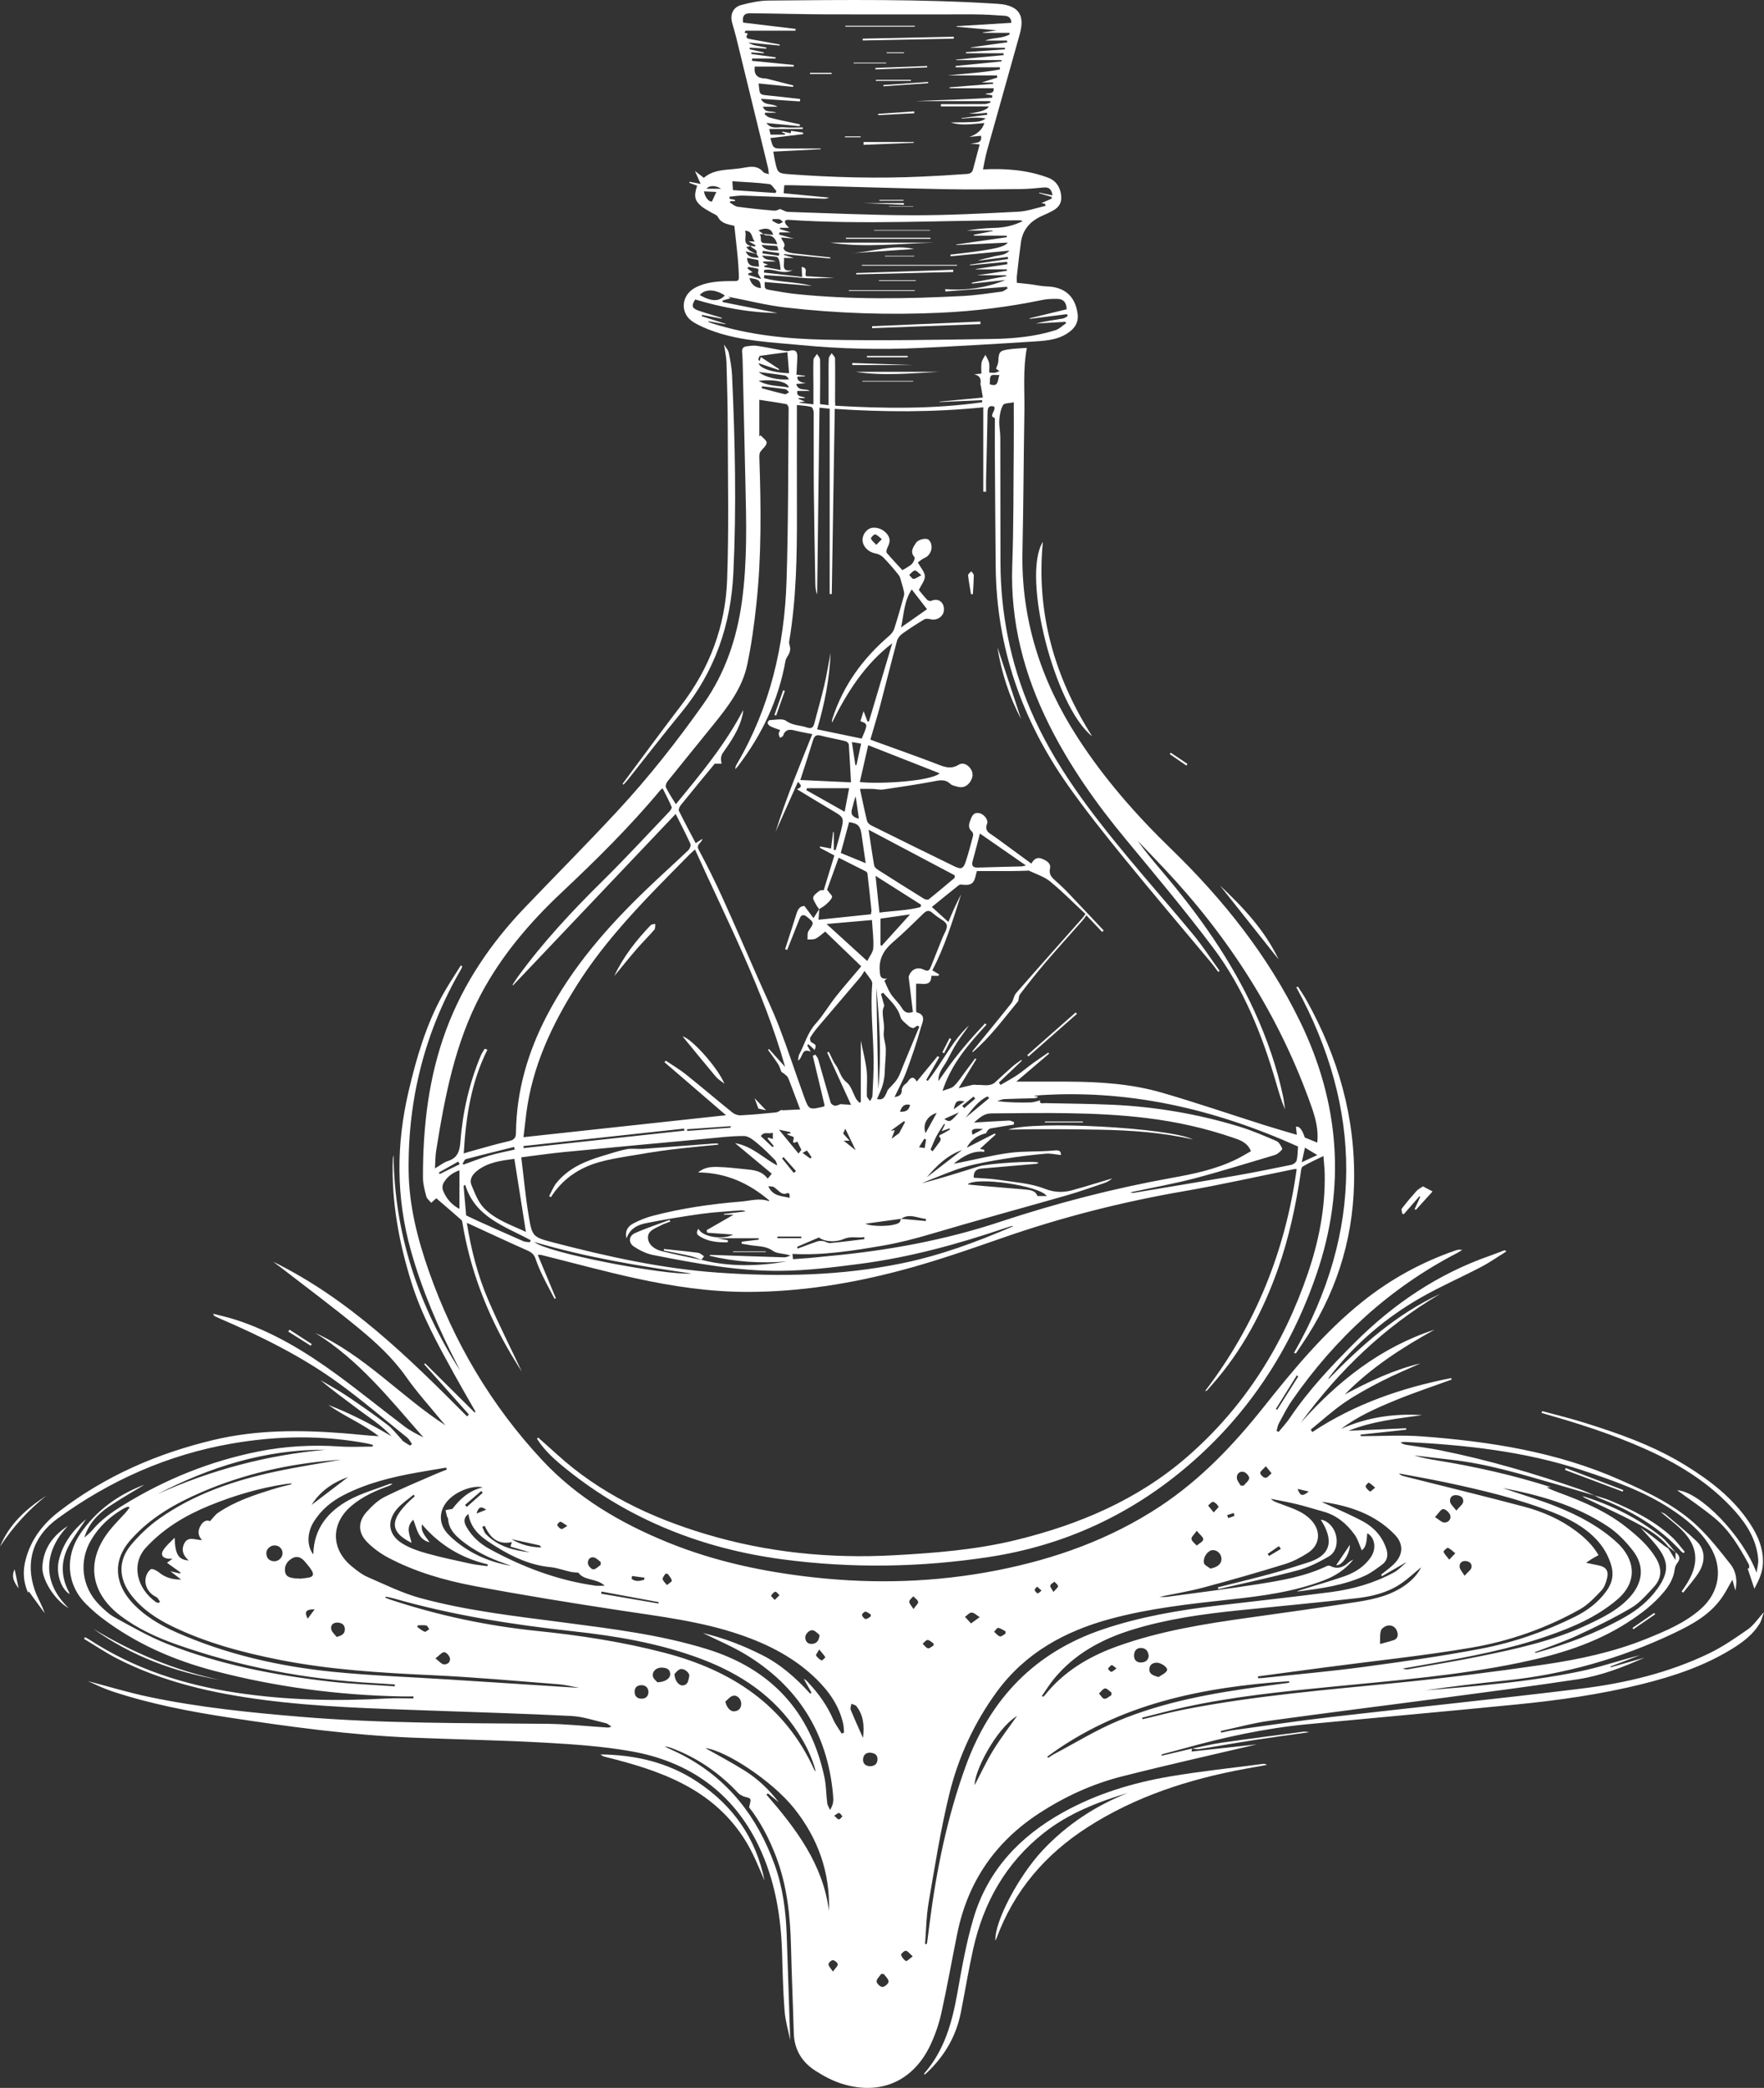 <?xml version="1.0" encoding="UTF-8"?><svg id="uuid-11d1e462-931d-4567-87d2-df9e79bb9348" xmlns="http://www.w3.org/2000/svg" viewBox="0 0 729.39 862.97"><rect x="0" y="0" width="729.39" height="862.97" fill="#333333" stroke="none"/><g id="uuid-a1070c5f-5de6-4520-aea0-9b31fc16b54e"><path d="M492.9,722.7c-.07.39-.14.77-.22,1.25,10.04-1.1,20.04-2.2,27.04-2.97-16.67,3.93-36.3,8.31-55.8,13.25-12.25,3.1-23.67,8.34-34.31,15.28-18.19,11.86-29.45,28.37-33.78,49.61-2.23,10.93-4.16,21.93-6.57,32.82-1,4.51-2.54,9.01-4.5,13.19-7.07,15.09-20.76,21.12-36.68,16.12-3.83-1.2-7.52-3.18-10.92-5.36-5.57-3.57-8.75-8.75-8.94-15.58-.34-11.91-.87-23.81-1.15-35.72-.3-12.73-1.62-25.26-6.2-37.27-2.84-7.43-6.49-14.42-11.12-20.31.24-1.45.86-2.75.45-3.43-.42-.69-1.88-.71-2.84-1.14-.75-.34-1.56-.74-2.11-1.33-7.82-8.34-16.99-14.67-27.73-18.66-.84-.31-1.7-.56-2.67-.55,2.47,1.17,4.99,2.26,7.41,3.53,18.91,9.91,30.93,25.59,38.07,45.39,3.34,9.29,4.59,18.91,4.95,28.69.54,14.55.97,29.11,1.45,43.7-.79-3.95-1.99-7.93-2.31-11.99-.61-7.88-.81-15.8-1.03-23.71-.43-15.48-2.96-30.58-9.7-44.59-10.7-22.22-28.95-34.92-52.88-39.11-11.94-2.09-24.14-2.89-36.27-3.57-18.04-1-36.13-1.29-54.19-2.04-25.51-1.06-50.76-4.49-75.97-8.35-16.23-2.49-32.33-5.59-47.95-10.77-3.49-1.16-6.83-2.75-10.12-4.25,8.5,2.22,16.92,4.79,25.5,6.58,20.66,4.31,41.64,6.44,62.65,8.19,33.75,2.81,67.59,2.57,101.41,2.88,8.39.08,16.77,1.01,25.16,1.54.49.03.99,0,1.74-.39-.75-.48-1.44-1.2-2.25-1.39-4.76-1.11-9.52-2.75-14.34-2.99-19.55-.99-39.12-1.54-58.68-2.25-22.89-.84-45.8-1.43-68.55-4.4-21.08-2.75-41.67-7.38-60.74-17.19-4.64-2.39-8.98-5.34-13.46-8.03.13-.23.26-.47.39-.7.58.31,1.18.59,1.73.95,18.62,12.16,39.23,18.78,61.07,22.04,20.53,3.07,41.14,3.52,61.83,2.36,3.71-.21,7.44-.03,11.16-.03,0-.28.02-.56.03-.83-1.67,0-3.34.03-5.02,0-26.18-.54-51.99-3.92-77.31-10.56-16.88-4.43-32.72-11.33-46.7-22.03-2.24-1.72-4.36-3.63-6.36-5.62-8.1-8.06-8.8-19.71-2.3-29.14,6.54-9.48,15.33-15.82,25.9-19.97.21-.08.45-.07.33-.06-4.59,2.8-9.52,5.62-14.24,8.76-4.73,3.15-8.61,7.17-10.37,12.96,1.07-.98,2.26-1.84,3.18-2.94,3.63-4.35,8.15-7.54,12.93-10.49,17.34-10.69,35.94-18.18,55.9-22.16,11.08-2.21,22.29-2.82,33.58-2.06,4.52.3,9.08.05,13.62.05.04-.23.07-.46.11-.68-.71-.19-1.42-.43-2.14-.57-18.72-3.57-37.45-3.25-56.17-.01-26.5,4.59-50.44,15.25-72.1,31-10.33,7.52-13.46,18.13-9.34,29.82,1.1,3.11,2.94,5.95,4.01,9.29-2.23-3.05-4.46-6.11-6.58-9.01.06-.11-.08.14-.3.54-2.01-4.53-2.21-9.05-.98-13.69,2.2-8.34,7.16-14.77,13.87-19.93,19.08-14.64,40.61-23.99,63.92-29.53,17.65-4.19,35.51-4.15,53.43-2.77,4.89.38,9.76.97,14.79,1.25-6.45-5.09-14.18-8.17-20.87-12.94,9.11,3.5,17.74,7.96,26.16,13-4.16-4.71-9.5-7.91-14.4-11.64-5.01-3.82-10.17-7.43-14.99-11.62,3.74,2.23,7.58,4.31,11.18,6.73,5.59,3.76,11.13,7.63,16.48,11.72,2.27,1.73,4.02,4.13,6,6.23.11.12.16.32.29.41.99.68,1.98,1.37,3.03,1.96.13.07.86-.62.84-.64-.64-.92-1.18-1.99-2.03-2.68-9.47-7.62-18.72-15.55-28.56-22.67-15.11-10.94-31.79-19.14-48.88-26.51-.76-.33-1.51-.69-2.25-1.06-.12-.06-.16-.27-.51-.92,3.38.89,6.43,1.54,9.37,2.5,15.4,5,29.04,13.3,41.99,22.78,9.4,6.89,18.45,14.25,27.75,21.28,2.4,1.82,5.12,3.2,7.85,4.55-13.75-15.64-26.67-32.06-44.74-43.17,20.44,9.28,35.37,26.21,53.88,38.2-.46-.53-.95-1.05-1.39-1.59-5-6.12-10.36-11.99-14.89-18.45-5.5-7.83-12.42-14.18-19.66-20.15-10.53-8.68-21.51-16.83-32.3-25.19-.98-.76-2.02-1.44-2.98-2.23,31.35,15.41,55.88,39.5,80.15,63.92.24-.27.49-.54.73-.82-6.16-6.91-12.32-13.82-18.48-20.73.13-.13.27-.26.4-.38l20.48,20.33c.12-.11.24-.23.36-.34-2.9-5.09-5.86-10.16-8.69-15.29-6.76-12.26-13.56-24.54-17.76-37.95-5.23-16.69-8.41-33.77-7.74-51.39.02-.41.06-.81.27-1.25.44,32.34,10.2,61.8,27.55,88.9-.36-.73-.71-1.47-1.09-2.2-7.87-15.28-14.67-30.98-19.32-47.59-6.12-21.86-6.06-43.71-.89-65.72,3.25-13.84,7.2-27.39,14.13-39.89,2.29-4.13,4.95-8.05,7.44-12.06.2.1.4.21.6.31-.13.37-.21.77-.41,1.11-15.01,25.74-22.06,53.6-21.76,83.31.14,14.39,3.65,28.21,8.4,41.71,10.29,29.22,25.74,55.42,46.87,78.06,14.5,15.55,32.54,26.1,52.12,34.04,19.36,7.85,39.61,12.12,60.32,14.39,25.27,2.78,50.42,1.99,75.38-2.89,24.16-4.73,47.04-12.88,67.71-26.55,16.73-11.07,30.35-25.39,42.76-41,12.46-15.66,25.21-31.09,40.96-43.65,11.55-9.21,24.36-16.25,38.36-21.06.82-.28,1.68-.47,2.74-.18-.68.41-1.34.85-2.04,1.22-27.97,14.49-50.41,35.18-68.3,60.95-2.08,3-3.72,6.3-5.47,9.52-.5.92-.62,2.04-.92,3.07.27.14.55.29.82.43,1.54-1.89,3.24-3.67,4.6-5.68,7.72-11.47,17.13-21.48,26.87-31.2,16.07-16.07,34.5-28.49,56.08-36,1.96-.68,3.89-1.47,5.84-2.19.14-.05.32.01.78.49-3.47,2.14-6.82,4.51-10.42,6.39-8.26,4.33-16.85,8.06-24.93,12.68-14.67,8.4-27.37,19.23-37.72,32.69-.24.31-.44.64-.55,1.08,13.73-14.08,28.29-27.01,46.35-35.35-23.14,13.6-41.98,31.8-57.75,53.33,15.41-17.26,33.06-31.23,55.38-38.52-13.46,7.42-26.3,15.71-37.18,26.8,10.02-5.34,20.21-10.19,31.32-12.85-5.36,2.43-10.83,4.67-16.06,7.36-5.25,2.69-10.49,5.51-15.35,8.84-4.89,3.35-9.31,7.4-13.94,11.15.21.35.42.69.63,1.04,17.58-11.67,37.03-18.29,57.42-22.32l.22.6c-7.85,2.87-15.81,5.49-23.52,8.68-7.72,3.19-15.41,6.57-22.21,11.72,10.72-4.81,21.92-6.43,33.53-5.69-10.31,1.45-20.69,2.53-30.48,6.48,7.95-.35,15.9-.7,23.85-1.06,0,.2.01.41.02.61-6.3.68-12.6,1.35-18.89,2.03l.08.64c8.49,0,17.02-.54,25.47.1,28.01,2.11,55.61,6.41,81.59,17.9,11.76,5.2,23.44,10.67,32.79,19.75,4.75,4.61,8.87,9.9,12.99,15.12,2.46,3.12,2.95,6.76,2.08,10.92-.54-1.95-.9-3.23-1.25-4.46-1.34,2.33-2.53,4.7-4,6.9-4.97,7.45-12.47,11.54-20.3,15.26-22.03,10.46-45.15,16.97-69.41,19.5-11.09,1.16-22.17,2.42-33.22,4.07,7.46-.64,14.92-1.21,22.37-1.95,7.46-.75,14.92-1.5,22.34-2.59,7.49-1.1,15-2.29,22.37-4.02,7.26-1.71,14.34-4.15,21.65-5.95-4.07,1.55-8.14,3.1-12.22,4.65.04.12.07.23.11.35,4.66-1.34,9.32-2.69,13.98-4.03-8.85,3.98-17.89,7.48-27.45,8.94-18.11,2.76-36.28,5.11-54.45,7.53-24.36,3.24-48.74,6.26-73.08,9.63-6.81.94-13.49,2.8-20.22,4.24.05.23.09.46.14.69,1.64-.34,3.26-.79,4.91-1.01,13.53-1.86,27.04-3.89,40.6-5.46,34.42-3.98,68.89-7.49,103.28-11.72,18.31-2.25,36.27-6.52,53.01-14.59,5.65-2.73,10.91-6.36,16.07-9.98,2.36-1.66,4.05-4.28,6.6-7.09-.75,2.04-1.06,3.58-1.83,4.83-2.69,4.35-6.64,7.43-10.91,10.09-11.65,7.28-24.5,11.59-37.72,14.87-17.17,4.27-34.67,6.72-52.25,8.45-28.68,2.83-57.39,5.39-86.08,8.12-17.47,1.66-34.54,5.4-51.42,10.11-2.8.78-5.63,1.49-8.44,2.25-.22.06-.41.2-.53.69,4.24-1,8.47-1.99,12.71-2.99v-.02h-.02ZM689.83,639.96c.86,1.43,1.73,2.86,2.97,4.9v-3.28c1.81,1.32,2.13,2.78.63,4.62-.54.67-.87,1.64-.98,2.51-.45,3.53-2.12,6.44-4.33,9.12-4.29,5.22-9.6,9.23-15.23,12.84-13.69,8.78-28.95,13.35-44.7,16.6-25.52,5.27-51.43,7.33-77.3,9.87-20.48,2.01-40.96,4.06-61.1,8.48-5.88,1.29-11.7,2.88-17.54,4.34l.16.63c.54-.12,1.09-.25,1.63-.37,5.1-1.2,10.17-2.57,15.31-3.58,29.23-5.76,58.88-8.16,88.48-11.1,20.29-2.02,40.55-4.58,60.73-7.55,14.32-2.11,28.54-5.12,42.06-10.58,8.03-3.25,16.05-6.57,22.67-12.43,7.81-6.91,9.26-17.01,3.73-25.93-4.05-6.54-9.82-11.2-16.16-15.36-11.35-7.45-24.03-11.85-36.75-16.04-23.7-7.8-48.28-10.44-73.06-11.66-.65-.03-1.3.12-1.95.19.81.67,1.59.87,2.38,1,4.69.76,9.41,1.33,14.06,2.26,19.71,3.97,38.96,9.61,57.93,16.2,2,.7,3.92,1.64,5.88,2.46v.02c-5.34-1.56-10.65-3.14-15.98-4.68-14.3-4.13-28.55-8.47-43.43-10.1-5.06-.55-10.11-1.2-15.16-1.8,3.04,1,6.14,1.55,9.25,2.05,16.02,2.6,31.82,6.14,47.29,11.09h-1.74c1.48.95,2.96,1.48,4.43,2.03,10.01,3.7,19.88,7.71,28.35,14.43,4.71,3.73,9.24,7.66,12.38,12.9,2.44,4.07,2.49,8.2-.8,11.77-2.91,3.16-5.83,6.61-9.44,8.75-7.28,4.3-14.93,8.01-22.61,11.56-5.63,2.6-11.56,4.56-17.35,6.81.29.21.53.23.74.17,12.62-3.54,24.83-8.11,36.28-14.55,5.43-3.05,10.2-6.88,13.84-12.01,4.75-6.68,4.71-11.21-.41-17.63-2.08-2.61-4.43-5.01-6.66-7.5,3.36,2.36,6.61,4.96,9.88,7.53.51.4,1.09.7,1.64,1.05l-.02-.03ZM184.71,607.44c-.07-.28-.14-.57-.21-.85-3.99.68-7.99,1.33-11.98,2.04-10.45,1.85-20.7,4.37-30.23,9.22-5.15,2.62-9.49,6.18-12.56,11.13-2.83,4.55-2.87,10.11-.18,13.48.18-10.7,6.12-17.81,14.9-22.55,5.15-2.78,10.93-4.39,16.44-6.5.42-.16.92-.13,1.38-.19-.47.52-1,.74-1.53.94-5.5,2-10.8,4.35-15.35,8.18-8.65,7.27-8.69,17.89.07,25.08,2.05,1.68,4.22,3.39,6.62,4.43,7.16,3.11,14.26,6.63,21.74,8.67,19.32,5.26,39.25,7.46,59.05,10.06,19.99,2.63,39.99,5.02,59.36,11,26.6,8.21,42.88,25.83,48.67,53.04.74,3.47.69,7.11,1.15,10.66.13.99.79,1.9,1.21,2.85.41-.97,1.01-1.92,1.17-2.93.2-1.21.1-2.5-.01-3.74-2.38-25.33-14.52-44.61-36.25-57.71-5.51-3.32-11.53-5.81-17.51-8.78,8.6,2.03,16.6,5.15,24.35,9.04,7.79,3.91,14.18,9.58,19.99,16.01.18-.14.35-.29.53-.43-1.05-1.88-2.1-3.76-3.15-5.64.91.32,1.37,1.02,1.94,1.62,4.21,4.46,7.7,9.37,10.16,15.03.91,2.1,2.35,3.96,3.55,5.93.32-.14.65-.28.97-.42-.1-1.17-.09-2.37-.33-3.52-1.62-7.44-5.81-13.41-11.12-18.61-8.93-8.74-19.76-14.3-31.48-18.31-16.18-5.55-33.07-7.53-49.86-10.09-20.08-3.06-40.14-6.28-60.09-10.05-12.35-2.34-24.5-5.83-35.7-11.78-3.18-1.69-6.24-3.92-8.74-6.51-3.72-3.85-3.67-8.39-.08-12.34,2.15-2.37,4.62-4.77,7.43-6.18,6.98-3.5,14.23-6.45,21.38-9.59,1.41-.62,2.87-1.13,4.31-1.7h0ZM382.48,803.47c.22.02.43.05.65.07.08-.22.2-.43.23-.66.33-2.48.64-4.96.95-7.44,2.86-22.36,7.31-44.34,15.05-65.59,10.09-27.69,28.44-46.89,56.65-56.41,15.49-5.23,31.45-7.93,47.6-9.84,15.55-1.84,31.11-3.53,46.64-5.55,9.13-1.19,17.95-3.7,26.1-8.12,1.86-1,3.35-2.67,5.02-4.04-.05-.02-.1-.03-.15-.05-3.26,1.88-6.52,3.76-9.79,5.64l-.37-.64c1.67-1.35,3.44-2.61,5.01-4.08,4.15-3.88,4.52-8.48.6-12.52-8.21-8.46-18.78-11.9-30.11-13.52.66.48,1.42.72,2.14,1.06,4.97,2.32,10.05,4.44,14.87,7.05,4.5,2.44,7.86,6.1,9.58,11.1.95,2.75.6,5.14-1.84,6.89-2.16,1.55-4.29,3.23-6.67,4.34-8.98,4.2-18.7,5.44-28.4,6.68.58-.36,1.21-.55,1.84-.75,5.96-1.85,11.97-3.54,17.86-5.6,4.29-1.5,8.13-3.92,10.8-7.75,2.51-3.61,1.84-8.2-1.4-10.03-.27,2.68-.16,5.5-2.26,7.07-.98-2.21-1.61-4.59-2.95-6.45-3.28-4.54-7.45-8.06-13.03-9.58-3.61-.99-7.19-2.13-10.82-3.02-3.56-.87-7.18-1.5-10.77-2.23.85.93,1.85,1.27,2.84,1.66,4.85,1.93,10.05,3.13,13.83,7.17,4.11,4.4,3.72,10.19-1.34,13.49-2.97,1.93-6.24,3.63-9.61,4.67-11.14,3.43-22.34,6.65-33.59,9.66-5.88,1.58-11.92,2.56-18.28,3.89,1.31,0,2.23.11,3.12-.02,12.54-1.71,25.11-3.26,37.6-5.23,9.69-1.53,19.41-3.16,28.42-7.44.41-.2,1.06-.33,1.42-.15,2.95,1.5,5.42.72,7.71-1.39.56-.52,1.32-.82,1.98-1.22-3.28,4.1-7.44,6.79-12.24,8.62-12.51,4.78-25.62,6.47-38.8,7.91-16.64,1.81-33.29,3.62-49.52,8.02-18.75,5.08-35.07,14.02-46.81,30.01-9.38,12.79-15.96,27.06-19.7,42.33-3.62,14.77-5.98,29.85-8.56,44.86-.97,5.62-1.02,11.41-1.48,17.12h-.02ZM587.6,647.8c-2.79,2.27-5.6,4.98-8.81,7.07-5.41,3.52-11.67,5-17.96,5.72-16.38,1.87-32.81,3.36-49.21,5.06-14.68,1.52-29.27,3.57-43.43,7.94-12.67,3.91-23.96,10.02-32.5,20.45-1.79,2.18-3.26,4.62-4.88,6.94l.5.36c.24-.22.51-.42.71-.67,7.84-9.83,18.17-15.97,29.82-20.17,17.75-6.4,36.24-9.34,54.82-11.92,14.93-2.07,29.86-4.18,44.75-6.52,7.08-1.11,14.09-2.76,20.04-7.18,2.67-1.99,4.87-4.39,6.16-7.08h0ZM520.12,692.9l.06.75c.65-.03,1.31-.03,1.96-.1,13.83-1.48,27.69-2.69,41.46-4.54,16.33-2.19,32.67-4.48,48.85-7.58,13.42-2.57,26.37-7.05,38.67-13.14,5.21-2.58,9.78-5.99,13.21-10.8,2.46-3.45,3.05-7.04,1.72-11.1-1.3-3.97-3.37-7.4-6.25-10.39-4.98-5.15-11.18-8.33-17.73-10.92-14.38-5.68-29.37-9.21-44.44-12.41-6.37-1.35-12.78-2.45-19.18-3.66.67.78,1.45.99,2.24,1.19,16.46,4.15,32.96,8.16,49.37,12.51,7.84,2.07,15.26,5.31,21.8,10.26,3.58,2.71,6.81,5.78,9.11,9.82-.99.54-1.81.95-2.58,1.42-.71.43-1.38.92-2.58,1.72,2.18.45,3.64.78,5.1,1.06,2.98.57,4.3,2.14,3.64,5.07-.42,1.89-1.13,4.01-2.41,5.36-2.72,2.86-5.56,5.9-8.95,7.79-13.99,7.82-29.08,13.13-44.78,15.8-19.93,3.39-40.08,5.46-60.13,8.11-9.39,1.24-18.78,2.51-28.16,3.76v.02ZM120.56,613.48c-.02-.11-.04-.23-.07-.34-.82.08-1.64.13-2.45.25-10.84,1.65-21.29,4.76-31.41,8.88-9.87,4.02-18.88,9.38-26.25,17.34-6.25,6.76-3.94,16.88,4.16,22.62.29.21.74.19,1.12.27.17-.17.34-.33.51-.5-.51-.65-.89-1.59-1.56-1.91-3.02-1.47-4.95-4.46-4.38-7.83.23-1.34,1.05-2.92,2.12-3.65.58-.4,2.42.5,3.34,1.25,2.52,2.05,5.29,3.05,9.2,3.01-1.64-1.28-2.77-2.15-4.43-3.45,1.78.42,2.9.68,4.02.95.05-.15.09-.29.14-.44-1.82-1.31-3.63-2.61-5.56-4,.94-.69,1.51-1.11,2.29-1.69-3.69.3-5.29-1.21-3.83-3.54,1.21-1.93,3.1-3.44,4.69-5.13.22,6.85,1.5,9.08,5.82,9.41-2.12-1.91-3.15-4.04-1.99-6.71,1.58-3.66,4.69-1.67,7.49-1.74-1.97-2.08-1.66-4.15-.5-6.09.9-1.51,2.27-2.43,3.8-1.7,1.2-1.27,2.08-2.6,3.3-3.44,7.25-4.94,15.52-7.57,23.81-10.11,2.18-.66,4.41-1.15,6.62-1.72h0ZM239.46,697.62c-2.23-.39-5.48-1.24-8.76-1.5-17.27-1.35-34.53-2.92-51.82-3.72-21.24-.98-42.45-2.23-63.34-6.36-15.2-3.01-30.18-6.99-44.24-13.79-6.59-3.19-12.61-7.17-17.12-13.07-5.15-6.73-5.4-14.16,0-20.63,3.38-4.04,7.33-7.8,11.62-10.84,14.53-10.27,31.09-15.84,48.31-19.51,9.19-1.96,18.49-3.37,27.26-4.94.36.08.2,0,.04.02-1.16.08-2.32.18-3.48.28-18.82,1.56-37.05,5.64-54.41,13.11-11.08,4.77-21.46,10.62-29.6,19.91-8.07,9.21-5.68,18.67.38,25.43,5.1,5.69,11.55,9.53,18.45,12.59,20.76,9.2,42.67,14.17,65.14,16.42,15.74,1.57,31.57,2.12,47.36,3.13,18.43,1.18,36.86,2.37,54.2,3.49v-.02ZM159.51,659.93c-.05.15-.09.29-.14.44.66.26,1.31.55,1.98.77,19.75,6.54,39.99,10.84,60.69,12.96,17.83,1.83,35.51,4.52,52.87,9.07,27.48,7.2,49.52,21.4,61.72,48.19.14.31.44.54.67.8-1.48-5.84-4.11-11.06-7.32-16.03-9.75-15.04-23.81-24.38-40.27-30.55-17.05-6.39-34.88-9.39-52.84-11.35-25.04-2.74-49.82-6.63-74.07-13.57-1.07-.31-2.19-.49-3.28-.73h-.01ZM621.1,614.96c.63.21,1.25.42,1.88.63,7.08,2.42,14.29,4.53,21.21,7.35,8.89,3.62,17.41,8.14,24.51,14.72,6.9,6.39,9.11,15.73-.06,23.53-8.41,7.15-18.35,11.38-28.61,14.95-15.71,5.47-32,8.55-48.32,11.45-3.89.69-7.78,1.37-11.68,2.05.88.38,1.72.4,2.52.25,9.75-1.73,19.54-3.31,29.24-5.28,15.26-3.11,30.5-6.4,44.71-13.12,6.33-2.99,12.63-6.05,17.45-11.41,5.43-6.05,6.13-12.91,1.15-19.27-2.88-3.68-6.29-7.25-10.15-9.82-13.24-8.8-28.3-13.05-43.85-16.01v-.02ZM163.22,696.97c.02-.25.04-.5.06-.74-2.82-.18-5.64-.39-8.46-.54-28.11-1.56-55.52-6.69-82.08-16.09-8.11-2.87-15.89-6.48-22.81-11.69-12.79-9.62-14.53-22.95-4.58-35.41,2.07-2.6,4.47-4.93,6.69-7.41.55-.61,1-1.31,1.61-2.12-.63-.12-.81-.22-.93-.17-.61.25-1.24.5-1.81.83-5.51,3.2-10.05,7.45-13.27,12.94-5.11,8.72-3.84,19.27,3.18,26.49,2.02,2.07,4.23,4.15,6.73,5.51,7.07,3.86,14.12,7.92,21.58,10.88,21.75,8.62,44.57,13,67.72,15.62,8.75.99,17.58,1.3,26.37,1.92v-.02ZM342.76,789.81c.51-15.92-4.54-30.02-14.41-42.39-8.98-11.26-28.16-23.89-36.73-24.91,5.08,2.89,10.83,5.9,16.32,9.35,5.47,3.43,10.13,7.88,14.07,13.04-1.51-1.23-3.01-2.45-4.52-3.68-.19.18-.39.36-.58.54,12.23,14.09,23.39,28.75,25.85,48.04h0ZM171.53,618.43c-.18-.21-.35-.42-.53-.64-2.25,1.88-4.77,3.52-6.68,5.7-4.51,5.15-3.83,10.79,1.95,14.42,3.03,1.9,6.59,3.14,10.07,4.11,5.99,1.67,12.1,2.95,18.18,4.28,2.29.5,4.66.7,6.99,1.03.07-.25.14-.49.2-.74-10.85-2.53-19.93-7.96-27.24-16.54-.59,3.24,1.69,5.09,3.15,7.42-4.85-1.24-5.2-5.61-6.73-9.34-3.36,3.22-1.39,6.39-.7,9.57-9.65-4.79-9.2-10.11,1.33-19.28h.01ZM193.67,625.74c-2.25,1.79-1.78,3.59-.79,5.35,2.27,4.05,5.67,7.03,9.65,9.2,13.69,7.47,28.11,12.92,43.65,15.1,1.08.15,2.19.02,3.87.02-3.42-3.2-8.42-1.95-10.91-5.39-1-.1-2.13-.11-3.2-.34-2.76-.61-5.47-1.66-8.25-1.93-8.2-.79-15.44-4.07-22.26-8.31-5.21-3.24-10.64-6.5-11.76-13.7h0ZM433.04,726.05l.34.51c.9-.56,1.76-1.19,2.7-1.68,8.75-4.61,17.24-9.87,26.33-13.65,18.8-7.83,38.75-11.39,58.84-14.13,3.95-.54,7.91-1.06,11.86-1.58-.05-.22-.1-.44-.16-.65-35.76,2.5-70.2,9.23-99.91,31.19h0ZM211.33,647.19c-.96-.35-1.92-.7-2.88-1.04-6.32-2.22-12.27-5.14-17.52-9.36-2.9-2.33-5.44-4.94-5.64-9-.02-.35-.37-.68-.47-1.05-.23-.84-.4-1.71-.59-2.56.84-.16,1.68-.31,2.85-.53,3.01-3.97,6.78-7.55,12.54-8.89-3.67-.96-10.26,1.22-14.03,5.02-4.23,4.25-4.47,10.04-.28,14.37,1.15,1.19,2.4,2.31,3.7,3.34,6.56,5.18,14.07,8.3,22.32,9.7h0ZM64.94,617.63c22.2-10.06,45.43-16.23,69.72-18.42-24.92-.18-47.86,7.09-69.72,18.42ZM123.73,652.42v.12c1.24-.14,2.48-.23,3.7-.44,2.06-.35,2.52-1.29,1.39-3.1-.83-1.32-1.86-2.52-2.89-3.71-1.46-1.68-3.26-2.36-5.29-1.12-1.97,1.21-3.12,3.06-2.77,5.41.36,2.43,2.47,2.58,4.38,2.82.49.06.99,0,1.49,0v.02ZM420.55,709.22c-9.07,5.6-17.89,23.53-17.51,28.57,2.33-4.44,4.7-9.58,7.63-14.37,2.99-4.88,6.52-9.42,9.88-14.2ZM570.62,679.5c2.31-.64,3.99-1.03,5.62-1.58,1.52-.52,1.93-1.76,1.57-3.22-.49-1.96-1.94-3.07-3.83-2.84-1.09.13-2.61,1.06-2.94,1.99-.55,1.54-.31,3.38-.42,5.64h0ZM500.46,648.33c2.87-.54,4.54-1.86,4.6-3.85.06-2.02-1.56-3.78-3.5-3.79-1.98-.01-4.16,2.71-3.75,5.31.14.89,1.72,1.56,2.65,2.33h0ZM271.81,695.32c3.33-.05,5.45-1.69,5.31-3.54-.16-2.06-1.78-2.45-3.41-2.52-2.28-.11-4.16,1.58-3.73,3.62.22,1.07,1.43,1.93,1.84,2.45h0ZM356.84,718.34c.61-5.09.2-9.39-2.73-13.14-.42-.54-1.37-.68-2.07-1-.11.83-.56,1.8-.29,2.47,1.52,3.74,3.21,7.41,5.09,11.67h0ZM113.54,638.75c-1.79,0-3.47,1.53-3.41,3.27.06,1.91,1.1,3.12,3.05,3.28,1.9.16,3.62-1.46,3.65-3.27.03-1.85-1.41-3.29-3.3-3.28h.01ZM278.89,691.87c.07,2.89,1.86,4.93,3.52,4.73,2.23-.26,2.22-2.3,2.57-3.78.32-1.36-2.06-3.35-3.67-2.93-1.08.29-1.91,1.53-2.42,1.98h0ZM299.92,703.27c.47,2.38,2.03,4.18,3.66,4.06,1.83-.13,2.86-1.22,2.91-3.08.05-1.96-1.62-3.79-3.44-3.34-1.16.29-2.09,1.54-3.12,2.36h-.01ZM479.06,693.16c1.2-.88,2.9-1.52,3.47-2.7.57-1.17-2.42-3.3-4.33-3.24-1.74.05-2.93,1.01-2.95,2.72-.03,2.15,1.68,2.57,3.81,3.23h0ZM474.98,684.5c-.18-1.9-1.04-3.23-3.02-3.35-1.92-.11-2.92,1.06-3.03,2.88-.11,1.86.84,3.1,2.74,3.1,1.67,0,3.08-.69,3.31-2.64h0ZM359.68,724.41c-1.82.02-2.74,1.11-2.82,2.8-.08,1.84,1.19,2.76,2.84,2.79,1.76.03,3.09-.83,3.13-2.81.05-2.08-1.39-2.63-3.16-2.79h.01ZM338.88,675.79c-.67-.51-1.55-1.6-2.67-1.94-1.4-.42-3.33,1.5-3.25,3.02.08,1.63,1.09,2.67,2.71,2.59,1.69-.08,2.95-.98,3.21-3.68h0ZM265.46,696.51c-2.16-.02-3.05,1.03-3.05,2.76s1.01,2.81,2.76,2.84c1.71.03,2.91-.93,2.94-2.66.03-1.81-1.09-2.84-2.65-2.93h0ZM139.15,676.55c2.37-.48,3.46-1.4,3.44-3.16-.02-1.78-1.23-2.65-2.92-2.74-1.84-.1-3.03.98-2.72,2.68.21,1.17,1.43,2.15,2.2,3.22ZM593.33,627.04c1.73,1.06,2.77,2.21,3.85,2.25,1.66.07,2.97-1.37,2.48-2.97-.35-1.13-1.88-2.57-2.92-2.59-.91-.02-1.87,1.72-3.41,3.32h0ZM200.39,630.62c-.33.17-.66.34-.99.51.53,1.03.84,2.26,1.62,3.05,4.91,4.98,11.28,6.66,18.01,7.42-2.66-.79-5.32-1.58-7.96-2.36.21-.69.35-1.14.58-1.87-6.05,1.3-9.07-2.05-11.26-6.74h0ZM602.18,624.36c1.35-1.64,2.68-2.54,2.83-3.6.26-1.86-1.22-2.72-3.01-2.79-1.87-.07-2.63,1.33-2.41,2.73.17,1.07,1.35,1.99,2.59,3.65h0ZM512.95,613.98c.41.04.82.07,1.22.11.85-1.03,2.21-1.98,2.36-3.1.11-.8-1.28-2.38-2.24-2.62-1.62-.4-3.02.73-2.87,2.54.08,1.06.99,2.05,1.53,3.07ZM365.45,815.89c-.37,0-.73-.01-1.1-.02-.69,1.05-1.92,2.11-1.89,3.13.03.84,1.58,2.27,2.44,2.26.91-.01,2.49-1.41,2.51-2.23.02-1.03-1.24-2.09-1.96-3.13h0ZM180.04,685.44c1.6,1.22,2.42,2.34,3.37,2.46,1.56.2,2.93-.9,2.63-2.53-.19-1-1.49-2.45-2.34-2.49-.96-.04-1.97,1.3-3.65,2.56h-.01ZM128.83,622.02c4.95-3.77,9.98-7.61,15.14-11.54-6.45,2.29-11.64,5.92-15.14,11.54ZM494.84,632.71c-1.09,1.58-2.31,2.58-2.19,3.37.15,1,1.4,1.84,2.18,2.74.96-.84,2.57-1.6,2.7-2.55.12-.86-1.39-1.94-2.69-3.56ZM248.38,646.79v-1.2c-.95-.66-1.83-1.71-2.86-1.89-1.78-.31-2.64,1.22-2.4,2.65.15.92,1.45,2.31,2.22,2.3,1.03-.02,2.04-1.18,3.05-1.86h-.01ZM605.57,651.29c1.37-1.55,2.62-2.34,2.85-3.37.36-1.61-.85-2.64-2.49-2.72-1.65-.08-2.57,1.05-2.4,2.51.11.99,1.04,1.89,2.04,3.58h0ZM248.73,657.84c-.05.29-.1.58-.15.87,7.9,1.35,15.8,2.71,23.7,4.06.03-.19.07-.38.1-.57-7.88-1.46-15.76-2.91-23.64-4.37h-.01ZM401.5,671c1.46-1.05,2.52-1.82,3.59-2.59-1.09-.68-2.15-1.79-3.3-1.9-.87-.08-1.85,1.12-2.78,1.75.75.82,1.5,1.65,2.49,2.74h0ZM459.52,700.68c.03-.36.05-.72.08-1.08-.9-.63-1.85-1.81-2.67-1.73-.9.09-1.68,1.35-2.52,2.1.74.77,1.42,2.09,2.22,2.17.9.09,1.92-.93,2.89-1.46h0ZM599.25,644.63c1.2-1.25,1.85-1.94,2.5-2.62-1-.79-1.92-1.77-3.05-2.26-.34-.15-1.92,1.33-1.81,1.63.39,1.03,1.28,1.86,2.36,3.25ZM523.41,606.03c-1.1,1.25-2.36,2.08-2.31,2.82.05.75,1.4,1.98,2.17,1.97.85-.01,1.67-1.2,2.51-1.88-.66-.81-1.31-1.62-2.36-2.91h-.01ZM377.39,808.62c-1.25-1.1-1.96-2.19-2.82-2.33-.61-.09-2.12,1.32-2,1.68.32,1.01,1.13,2.04,2.04,2.58.32.19,1.47-.99,2.78-1.93ZM276.06,650.45c-.32,0-.63.02-.95.03-.4.74-1.25,1.59-1.1,2.21.21.9,1.13,1.64,1.75,2.45.72-.62,2.09-1.34,2.01-1.83-.16-1.02-1.1-1.91-1.72-2.85h.01ZM377.71,665.05c1.01-1.44,2.09-2.34,1.94-2.95-.2-.88-1.3-1.55-2.01-2.31-.6.72-1.62,1.41-1.68,2.18-.06.75.85,1.59,1.75,3.08ZM211.52,636.18c3.68,2.19,7.63,3.32,12.3,3.41-.47-.55-.59-.83-.77-.87-3.84-.86-7.69-1.7-11.53-2.54ZM415.76,675.22v-.96c-1-.51-1.97-1.26-3.03-1.43-.47-.07-1.12,1.03-1.69,1.61.8.68,1.52,1.68,2.44,1.93.6.17,1.5-.73,2.27-1.15h.01ZM501.85,625.12c.95-1.12,2.14-2.13,1.99-2.4-.46-.85-1.36-1.75-2.25-1.97-.54-.13-1.37.97-2.07,1.52.66.8,1.32,1.6,2.34,2.84h-.01ZM385.98,680.16c0-.3.01-.6.02-.9-.81-.51-1.62-1.4-2.44-1.42-.67-.02-1.37,1-2.06,1.56.73.66,1.37,1.67,2.21,1.88.62.16,1.51-.71,2.27-1.13h0ZM344.4,814.88c1-1.39,2.01-2.2,1.99-2.98-.02-.64-1.24-1.66-1.99-1.72-.6-.05-1.83,1.08-1.83,1.69,0,.81.92,1.62,1.82,3.01h0ZM338.73,681.79c-.69,1.24-1.49,2.16-1.3,2.46.53.85,1.39,1.59,2.29,2.05.23.12,1.61-1.22,1.54-1.34-.59-.97-1.39-1.82-2.52-3.18h-.01ZM536.8,568.92c-.19-.15-.39-.31-.58-.46-2.89,4.63-5.77,9.27-8.66,13.9.18.11.35.22.53.33,2.9-4.59,5.81-9.17,8.71-13.76h0ZM172.77,671.78c-.09.22-.17.44-.26.65,1.01.7,1.96,1.57,3.07,2,.44.17,1.26-.65,1.91-1.03-.4-.54-.72-1.45-1.21-1.55-1.13-.23-2.34-.07-3.51-.07ZM568.6,614.85c-1.11-.92-1.81-1.64-2.65-2.06-.16-.08-1.44,1.27-1.3,1.61.33.84,1.1,1.59,1.87,2.09.19.12,1.08-.83,2.08-1.64ZM199.62,616.97c-.22-.23-.44-.47-.66-.7-2.22,1.91-4.45,3.82-6.67,5.74.24.28.48.56.72.84,2.2-1.96,4.41-3.91,6.61-5.87h0ZM435.58,657.99c.97-1.16,1.92-1.79,1.9-2.39-.02-.63-.96-1.23-1.5-1.85-.6.53-1.56.98-1.71,1.61-.13.58.63,1.35,1.31,2.63ZM360,668.17c.02-.28.05-.56.07-.85-.75-.43-1.47-1.12-2.25-1.19-.46-.04-1.49,1.01-1.4,1.37.15.67.88,1.58,1.48,1.67.63.1,1.4-.64,2.1-1.01h0ZM234.6,630.7c-1.33-.85-2.07-1.52-2.92-1.75-.31-.08-1.38,1.16-1.28,1.37.35.69,1.02,1.47,1.7,1.64.53.13,1.27-.6,2.5-1.27h0ZM320.32,661.29c.84-.82,1.41-1.38,1.99-1.95-.58-.51-1.22-1.49-1.71-1.42-.66.09-1.34.92-1.74,1.59-.11.18.75.94,1.46,1.77h0ZM529.62,640.2c-.27-.38-.54-.77-.81-1.15-1.55,1.06-3.09,2.13-4.64,3.19l.57.89c1.62-.97,3.25-1.95,4.87-2.92h.01ZM261.34,651.39c-.06.39-.12.78-.18,1.17,1.63,1.3,3.41.91,5.21.38l.1-.86c-1.71-.23-3.42-.46-5.13-.69ZM130.11,665.16c-3.68.02-4.37.99-2.88,3.88.96-1.29,1.77-2.39,2.88-3.88ZM541.16,616.47c-1.82-.42-3.08-.71-4.63-1.07,1.12,2.96,2,3.21,4.63,1.07ZM461.66,689.58c-.97-.67-1.62-1.43-2.02-1.32-.6.16-1.04.95-1.55,1.47.46.45.96,1.29,1.39,1.26.62-.05,1.19-.72,2.18-1.41ZM344.93,750.47c.9.75,1.41,1.52,1.92,1.52s.99-.78,1.48-1.23c-.45-.5-.83-1.29-1.36-1.41-.46-.1-1.09.56-2.04,1.11h0ZM197.06,625.58c1.67-.66,2.82-1.12,3.97-1.58-1.98-1.51-3.23-1.29-3.97,1.58ZM430.66,657.41c-.83-.73-1.34-1.18-1.85-1.63-.35.47-1.04,1.01-.97,1.4.1.55.7,1.16,1.24,1.4.24.11.86-.61,1.58-1.17h0ZM507.42,626.23c.14.41.28.82.42,1.24.86-.29,1.73-.55,2.54-.93.09-.04-.16-.78-.25-1.2-.91.3-1.81.6-2.72.9h.01Z" style="fill:#fff;"/><path d="M222.55,594.2c2.6,2.32,5.22,4.62,7.79,6.96,17.7,16.08,38.68,26.08,61.35,32.88,25.48,7.65,51.52,10.25,78.06,8.78,16.91-.93,33.77-2.25,50.26-6.27,26.13-6.37,50.45-16.65,70.98-34.51,23.64-20.57,39.69-46.19,49.79-75.73,4.54-13.28,7.21-26.85,6.97-40.92-.04-2.39-.32-4.78-.53-7.58-3.11,1.54-5.95,2.79-8.59,4.36-.61.36-.67,1.8-.82,2.78-2.02,13.45-4.85,26.7-9.39,39.55-6.19,17.53-14.78,33.68-27.12,47.7-.72.81-1.42,1.64-2.15,2.44-.16.18-.39.29-.86.32,20.76-27.19,33.19-57.79,37.87-91.76-.32,0-.62-.05-.9,0-15.25,3.07-30.45,6.51-45.77,9.16-25.59,4.42-50.62,10.79-75.14,19.34-13.9,4.85-27.86,9.7-42.08,13.45-20.65,5.46-41.73,8.82-63.19,8.83-15.65,0-31.07-2.31-46.31-5.64-13.08-2.86-26.01-6.41-39.01-9.65-.23-.06-.48-.03-1.42-.07,2.58,6.18,5.04,12.07,7.5,17.96-.18.09-.35.17-.53.26-1.63-3.12-3.32-6.2-4.85-9.36-1.12-2.32-2.18-4.69-2.99-7.14-.6-1.82-1.68-2.73-3.41-3.49-7.9-3.5-15.73-7.17-23.59-10.78-.36-.17-.73-.32-1.44-.63,1.8,11.2,4.54,21.83,8.88,31.92,4.31,10.04,9.26,19.81,13.89,29.62-1.43-2.3-2.98-4.68-4.42-7.12-9.97-16.87-16.93-34.87-20.14-54.25-.08-.47-.13-1.07-.44-1.34-3.47-3.06-6.99-6.08-10.38-8.99-.74.64-1.44,1.25-2.13,1.85-.69-.86-1.75-1.62-2.01-2.59-.67-2.56-1.39-5.21-1.39-7.83-.04-20.79,2.27-41.28,9.53-60.89,7.13-19.26,18.47-35.94,32.62-50.73,12.78-13.37,25.85-26.47,38.42-40.04,12.81-13.82,24.46-28.62,35.35-44.01,9.06-12.81,13.89-27.2,15.99-42.61,2.22-16.25,1.81-32.58,1.42-48.91-.37-15.57-.7-31.15-1.06-46.72-.06-2.41-.07-4.84-.3-7.24-.15-1.52.51-2.24,1.82-2.41,1.46-.19,2.98-.42,4.41-.2,3.7.55,7.37,1.35,11.06,2.01.72.13,1.53.25,2.2.05,2.41-.7,3.47.14,3.34,2.81-.11,2.3-.23,4.6-.36,7.05,1.27.16,2.4.3,3.53.44v.23c-1.05.05-2.1.1-3.13.14-.26,1.44.91,2.34,3.52,2.71-1.56.12-2.56.19-4.01.3.89,3.33,3.95,1.61,5.57,2.89h-5.11c-.5,2.87,2.14,1.91,3.29,2.96h-2.79c-.03.11-.05.21-.08.32.79.32,1.58.65,2.72,1.11-.99.12-1.6.19-2.22.27v.22c1.77.2,3.55.41,5.72.66v-7.34c-.01-3.67-.13-7.35.01-11.02.03-.84.95-1.65,1.47-2.47.45.79,1.27,1.58,1.28,2.37.09,5.49,0,10.98-.02,16.47v1.9c1.15.14,2.19.27,3.53.43v-10.86c0-2.83-.06-5.67.09-8.49.04-.73.78-1.42,1.19-2.13.49.73,1.39,1.46,1.4,2.2.09,5.91.01,11.83,0,17.75,0,.49.05.98.09,1.76,20.35,1.2,40.59,1.42,60.74-1.42,0-.29-.01-.59-.02-.88-5.87.26-11.74.52-17.61.78v-.17c5.83-.55,11.65-1.1,17.91-1.69-.33-1.94-.57-3.43-.83-4.93-.03-.2-.23-.41-.19-.58.48-2.31-.38-3.67-2.59-4.07.89-.1,1.78-.2,3.02-.34,0-1.5-.21-3.07.07-4.56.21-1.11,1.03-2.12,1.57-3.17.53,1.1,1.28,2.15,1.52,3.31.27,1.25.06,2.6.06,3.99.99.05,1.66.19,2.3.1.66-.1,1.29-.43,1.94-.65-.56-.41-1.12-.81-1.41-1.03.28-.87.87-1.92.92-3,.2-3.92.48-4.42,4.37-4.99,2.44-.36,4.93-.41,7.45-.6-1.7,9.05-.87,17.86-1.02,26.63-.32,19.16-.39,38.33-.8,57.49-.6,28.09,7.63,53.45,22.77,76.88,11.01,17.05,24.28,32.13,38.81,46.21,21.52,20.85,39.98,44.08,53.16,71.12,16.49,33.84,19.11,68.79,6.83,104.57-10.64,30.99-28.02,57.61-52.94,78.96-23.82,20.42-51.43,33.15-82.47,37.89-28.4,4.34-56.96,4.75-85.44.96-32.92-4.38-62.95-16.16-89.06-37.08-4.66-3.73-9.18-7.65-12.41-12.77.16-.15.32-.31.47-.46h.05ZM372.57,503.76c-4.98.68-9.96,1.36-14.71,2.02,2.53,1.35,11.63,1.24,13.93-.41.43-.31.51-1.09.77-1.63,3.42.31,6.84.63,10.26.94.02-.29.04-.58.06-.87-3.43-.29-6.84-2.45-10.32-.04h.01ZM290.1,520.75l-.07-.04c11.76,3.03,23.58,2.65,35.43.65-10.83.94-21.53.2-32.09-2.32.18-.3.34-.37.5-.37,10.14.35,20.29.72,30.43,1.01.84.02,1.7-.46,2.55-.71-2.59-1-5.46-.68-7.2-1.93-2.77-2-5.69-1.85-8.65-2.27-1.45-.21-2.9-.47-4.35-.71.02-.28.05-.56.07-.84,2.35-.28,4.7-.56,7.05-.85-.02-.19-.04-.39-.07-.58h-17.25c1.59.29,3.08.57,4.57.84-.05.29-.11.58-.16.87-4.01.01-8-.23-11.56-2.51-1.39-.89-1.42-1.58-.52-3.12,1.61,3.39,9.91,4.73,14.39,2.42-3.5-.25-7.13-.52-10.77-.78-.07-.35-.14-.7-.22-1.05,3.74-2.15,7.47-4.29,11.14-6.4h-3.99c0-.1,0-.21-.01-.31,2.99-.35,5.98-.7,8.97-1.05-.74-.43-1.44-.48-2.13-.42-5.39.45-10.81.69-16.16,1.44-7.65,1.06-15.28,2.33-22.85,3.84-3.37.67-6.62,2.1-8.11,6.3-.76-3.39.83-5.15,2.93-6.24,2.49-1.29,5.16-2.36,7.87-3.08,12.03-3.16,24.31-4.91,36.69-5.92,3.78-.31,7.57-1.56,11.39-.16.04.02.18-.23.2-.25-8.38-7.12-17.88-11.53-29.43-11.61,2.74-2.35,5.71-2.35,8.57-2.26,3.57.1,7.13.56,10.69.9,3.49.33,7.01.58,9.47,3.92.49-.58.94-1.11,1.71-2.04-5.04-4.19-9.93-8.26-15.18-12.63,7.09,1.23,11.67,6.2,17.41,9.22-.18-.9-.43-1.78-.99-2.34-2.28-2.29-4.54-4.64-7.05-6.68-1.67-1.36-3.74-3.14-5.64-3.15-5.43-.04-10.88.68-16.31,1.18-19.4,1.79-38.81,3.57-58.2,5.45-5.69.55-11.36,1.4-17.63,2.18,1.02,8.26,1.74,16.21,3.05,24.06,1.44,8.63,1.6,8.91,10.24,11.15,22.41,5.82,44.94,10.83,68.18,12.45,25.48,1.78,50.69,1.31,75.84-3.84,16.03-3.28,31.14-8.87,46.05-15.33-.17-.05-.34-.17-.47-.13-.88.25-1.75.52-2.61.81-19.59,6.65-39.49,12.14-60.04,14.83-10.88,1.42-21.85,2.8-32.8,2.91-17.88.19-35.47-3.11-52.97-6.55-2.75-.54-5.48-1.9-7.85-3.45-2.42-1.58-2.21-4.42.41-5.59,4.66-2.08,9.53-3.67,14.32-5.47.09.24.17.47.26.71-1.3.51-2.67.91-3.89,1.57-2.3,1.23-5.54,2.14-5.32,5.26.2,2.93,2.9,4.67,5.63,5.37,5.47,1.39,11.02,2.45,16.54,3.65h-.01ZM338.78,375.69c-.11,1.45-.21,2.91-.33,4.46,7.37-.77,14.52-1.52,21.67-2.26.1-.8.25-1.3.2-1.78-.52-5.02-1.06-10.03-1.64-15.04-.04-.33-.37-.75-.67-.9-3.67-1.88-7.37-3.72-11.24-5.66-1.76,4.86-3.38,9.35-4.79,13.25.96,1.34,2.26,2.45,2.06,3.05-.4,1.18-1.56,2.17-2.55,3.07-.82.75-1.85,1.28-2.79,1.9-.39-.57-.86-1.11-1.17-1.73-.52-1.06-1.51-2.32-1.26-3.21.3-1.06,1.62-1.9,2.62-2.68.38-.3,1.1-.16,1.72-.23,1.47-4.81,2.92-9.56,4.38-14.34-2.14-1.13-4.1-2.18-6.06-3.22.08-.17.15-.33.23-.5,1.42.27,2.85.54,4.46.85.31-2.42.58-4.63.86-6.85.09.01.19.02.28.03v7.37c.25.03.51.07.76.1.73-2.59,1.52-5.17,2.16-7.78,1.41-5.75,1.35-5.71-3.8-8.73-4.7-2.76-9.34-5.63-14.36-8.66,2.55-.99,1.57-1.89.41-3.04-3.13,7.01-6.17,13.82-9.22,20.64,4.21-13.66,9.76-26.81,15.16-40.36-2.91-.6-5.21-.97-7.44-1.55-2.27-.59-3.87-.21-4.65,2.24-.12.37-.82.56-1.25.83-.2-.54-.51-1.08-.55-1.63-.03-.41.3-.84.59-1.57-1.46-.55-2.79-.97-4.02-1.56-.51-.24-1.03-.83-1.16-1.35-.08-.33.54-1.2.86-1.21,2.31-.05,5.26-.81,6.81.32,2.74,1.99,5.8,1.74,8.63,2.74,1.74.61,2.6.03,3.04-1.73,1.33-5.24,2.87-10.43,4.1-15.7,1.03-4.43,1.74-8.94,2.6-13.41-.4,10.73-2.5,21.16-5.57,31.59,6.37,1.32,12.43,2.59,18.43,3.83,2.61-5.9,2.6-6.11-.52-7.19.38-1.21.76-2.42,1.31-4.17.69,1.81,1.17,3.06,1.64,4.32.2-.04.4-.07.6-.11l9.61-32.24c-11.37,8.69-18.69,20.29-24.88,32.77-.09-.56-.03-1.04.11-1.49,4.43-13.8,12.6-25.03,23.54-34.39.89-.76,1.72-1.84,2.07-2.94,1.45-4.51,2.73-9.08,4.01-13.64.16-.58.07-1.28-.06-1.89-.25-1.17-.59-2.33-.95-3.47-.34-1.07-.51-2.31-1.17-3.14-2.01-2.55-4.14-5.02-6.41-7.34-.82-.83-2.12-1.41-3.29-1.63-2.52-.49-4.74-2.36-5.18-4.78-.38-2.09.83-4.46,2.76-5.43,1.96-.98,5.02-.23,6.85,1.69,1.83,1.92,1.95,3.56.63,6.13-.32.63-.63,1.77-.31,2.15,2.12,2.53,4.42,4.93,6.49,7.18,1.51-.96,2.91-1.58,3.94-2.6.67-.66,1.38-2.38,1.05-2.76-1.97-2.31-.57-4.04.6-5.91.87-1.4,4.24-2.24,5.27-1.27,2.19,2.06,1.23,6.19-1.61,7.44-1.2.53-2.22,1.46-2.87,1.9,1.2,2.22,2.86,3.96,2.9,5.73.04,1.79-1.53,3.61-2.51,5.65.96,1.15,2.14,2.66,3.45,4.05.35.37,1.23.66,1.64.47,2.14-.97,3.96-.35,4.91,1.49.55,1.08.53,3.01-.09,4.02-1.14,1.83-3.1,2.62-5.44,2.01-.73-.19-1.75-.18-2.35.19-3.06,1.86-6.08,3.79-8.98,5.88-.95.68-1.86,1.83-2.16,2.93-2.38,8.84-4.57,17.73-6.91,26.58-1.25,4.72-2.7,9.39-4.1,14.22.99.37,1.75.67,2.52.95,8.06,2.93,16.15,5.77,24.16,8.83,3.28,1.25,6.27,2.83,9.83.62,1.73-1.07,3.63-.13,4.83,1.48,1.36,1.82,1.13,3.84-.09,5.61-1.15,1.67-2.84,2.59-4.96,2.04-1.12-.29-2.46-.5-3.24-1.24-2.34-2.2-4.77-1.39-7.41-.91-6.75,1.23-13.54,2.27-20.33,3.25-1.41.2-2.91-.2-4.36-.25-1.63-.05-3.27-.01-5.25-.01,1,4.64,1.87,8.96,2.93,13.24.18.74,1.03,1.51,1.77,1.88,11.41,5.67,22.83,11.3,34.29,16.87,2.92,1.42,3.78,1.04,4.79-2.06,1.14-3.48,2.06-7.03,2.99-10.57.13-.51-.06-1.38-.44-1.69-1.72-1.43-1.33-3.05-.67-4.77.65-1.71,1.36-3.34,3.68-2.88,1.84.36,3.88,2.7,3.22,4.42-1.06,2.75.59,3.66,2.34,4.8,1.25.82,2.44,1.74,3.65,2.62,4.08,2.98,8.15,5.97,12.33,9.03,1.08-1.92,2.38-2.88,4.57-1.94,1.83.78,3.61,1.89,3.14,3.93-.59,2.6.79,3.79,2.36,5.19,1.74,1.55,3.46,3.14,5.06,4.83,4.95,5.18,9.85,10.42,14.77,15.63-.21.21-.42.41-.63.62-2.05-2.17-4.1-4.34-6.5-6.88-.75.98-1.21,1.67-1.76,2.29-5.12,5.81-10.33,11.54-15.36,17.42-3.57,4.18-6.97,8.5-10.31,12.87-.62.81-.57,2.12-.75,2.86-6.1,7.32-11.68,15.04-18.94,21.19-.05-.33.03-.54.16-.7,5.3-6.52,10.66-12.99,15.88-19.57.93-1.18.99-3.07,1.97-4.19,9.14-10.46,18.4-20.82,27.61-31.22.36-.41.65-.89,1.09-1.51-4.91-4.57-9.53-9.28-14.61-13.44-2.48-2.03-5.81-3.03-8.77-4.47-.2-.1-.49.02-.74.02-2.08.06-4.16.15-6.24.15-4.88.02-9.76,0-14.52,0-.21.73-.3.96-.34,1.2-.79,4.07-2,4.91-6.18,4.38-.36-.05-.83.13-1.12.37-3.62,2.89-7.21,5.82-10.99,8.89,2.37,2.15,4.5,4.08,6.83,6.2.93-2.18,1.71-4.1,2.57-5.98.85-1.84,1.8-3.64,2.71-5.45-3.5,10.93-6.84,21.84-11.93,31.41.9.54,1.88,1.13,2.85,1.72-.1.18-.21.37-.31.55h-2.92c-.03,4.68-3.66,3.02-6.31,3.29v10.4c0,.49.03,1.35.22,1.4,4.23,1.11,2.3,4.31,1.74,6.35-1.71,6.16-3.79,12.22-6.02,18.22-1.31,3.52-3.16,6.84-4.86,10.47,1.83-.32,3.07-.86,2.99-2.96-.02-.59.37-1.28.76-1.78.46-.59,1.26-.93,1.66-1.54,1.18-1.79,2.34-2.68,3.78-.16,2.99-3.64,5.82-7.07,8.64-10.51.22.16.44.31.66.47-1.79,3.13-3.58,6.26-5.38,9.39l.61.41c5.99-7.41,9.95-16.38,17.05-22.93-1.57,2.43-3.42,4.68-4.97,7.11-1.58,2.48-2.88,5.15-4.28,7.75-1.3,2.4-3.52,4.44-3.37,8.12,2.37-3.31,4.26-6.1,6.31-8.77,2.02-2.64,4.15-5.22,6.32-7.74,2.15-2.49,4.43-4.88,6.65-7.32.2.17.4.34.6.51-7.34,8.01-14.53,16.12-18.19,27.39,1.89-.75,3.67-1,4.73-2,1.73-1.63,3.01-3.74,4.47-5.66,1.45-1.92,2.88-3.85,4.32-5.78.15.11.3.23.45.34-2.35,3.84-4.7,7.69-7.33,11.99,2.26-.54,4.09-1.01,5.93-1.39.59-.12,1.23.07,1.84.04,2.5-.14,5.18.85,7.39-1.14,2.41-2.18,4.76-4.41,7.2-6.54,1.12-.98,2.39-1.79,3.59-2.67.08.11.15.21.23.32-3.18,3.02-6.35,6.05-9.53,9.07.24.31.49.63.73.94,2.3-1.35,4.66-2.59,6.87-4.07s4.23-3.24,6.39-4.81c2.13-1.55,4.32-3,6.48-4.5.1.15.2.31.31.46-4.49,3.83-8.97,7.65-13.57,11.57,7.43,0,14.42-.03,21.4,0,13.04.07,26.05.89,38.61,4.51,14.23,4.11,28.25,8.93,42.37,13.4,4.39,1.39,8.82,2.64,13.63,4.08-.18-1.58-.28-2.46-.38-3.32,1.37-.37,2.58,1.1,3.65,4.42,1.83.75,3.44,1.41,5.18,2.12.55-5.29-.71-10.07-2.38-14.81-13.15-37.37-34.01-69.96-61.12-98.68-3.57-3.79-7.19-7.54-10.79-11.3,3.07,4.35,6.47,8.4,9.89,12.43,15.2,17.9,28.79,36.86,38.56,58.36,5.12,11.27,9.15,22.87,11.71,34.98.37,1.75.53,3.54.79,5.31-1.55-3.6-2.6-7.27-3.66-10.93-5.82-19.95-13.46-39.17-26.02-55.85-11.51-15.29-23.82-29.99-36.04-44.73-12.28-14.8-23.32-30.39-31.91-47.64-10.31-20.69-16-42.4-15.16-65.74.59-16.4.47-32.82.63-49.23.06-5.9,0-11.8,0-18.16-1.81.41-3.99.3-4.44,1.13-1,1.83-1.41,4.11-1.54,6.24-.15,2.38.4,4.8.41,7.2.05,17.25.01,34.49.07,51.74.07,21,4.09,41.19,12.31,60.55,9.83,23.15,25.02,42.75,40.91,61.86,8.78,10.56,17.89,20.86,26.62,31.46,3.88,4.71,7.2,9.87,10.78,14.82-.2.15-.39.3-.59.44-.91-1.21-1.78-2.47-2.75-3.63-12.04-14.43-24.23-28.74-36.09-43.31-8.04-9.88-16.01-19.85-23.34-30.25-18.98-26.99-29.48-56.92-29.82-90.13-.16-15.58-.25-31.16-.35-46.73-.03-4.89,0-9.77,0-14.9-2.85-.72.7-3.15-.32-4.74-2.17-.61-2.67.48-2.7,2.46-.16,9.25-.41,18.49-.61,27.74-.04,1.67,0,3.34,0,5.01-.39-.01-.78-.02-1.16-.03v-34.86c-20.77,2.11-40.97,2-61.41.65-.42,25.65-.83,51.09-1.24,76.53h-.87v-76.59c-1.62-.17-2.8-.3-4.21-.45-.32,25.94-.64,51.57-.96,77.21-.6-1.47-.74-2.95-.76-4.42-.22-13-.49-25.99-.62-38.99-.1-10.58,0-21.17-.05-31.75,0-.82-.49-2.21-1.02-2.35-1.77-.48-3.65-.52-5.93-.78,0,15.18-.04,29.84.01,44.5.06,17.84-.25,35.66-3.21,53.32-.14.85.39,1.79.43,2.7.03.68-.12,1.42-.39,2.06-.45,1.07-1.36,2.02-1.55,3.12-2.86,16.18-9.72,30.54-19.63,43.53-.34.45-.76.84-1.14,1.26.01-.87.32-1.53.68-2.15,13.7-23.35,19.66-48.9,20.52-75.64.77-23.81.64-47.65.86-71.48,0-.55-.54-1.52-.96-1.6-3.64-.67-7.31-1.19-11.16-1.77v15.05c.18-.13.35-.25.53-.38.9,1.03,2.59,2.14,2.5,3.08-.11,1.26-1.61,2.4-2.51,3.59-.5.66-.53,1.66-.5,2.66.69,20.25.93,40.5-1.26,60.67-.9,8.35-2.04,16.72-3.79,24.93-2.02,9.53-7.9,17.15-13.89,24.58-6.33,7.85-12.73,15.64-19.03,23.51-.51.64-.96,1.9-.67,2.49,1.12,2.28,2.56,4.4,4.11,6.95,10.31-12.51,20.45-24.72,27.86-38.93-.01.71-.14,1.35-.28,1.99-1.34,6.02-4.77,10.94-8.22,15.86-.42.59-.63,1.41-.7,2.15-.07.71.16,1.45.25,2.18h-2.82c-4.59,5.57-9.37,11.34-14.08,17.17-.49.61-1,1.79-.74,2.33,2.19,4.46,4.55,8.82,6.93,13.35,1.05-.68,1.9-1.23,2.76-1.78-.13,1.73-2.81,2.1-1.47,4.59,3.47,6.45,6.73,13.02,9.76,19.69,5.03,11.06,9.83,22.23,14.72,33.36,2.96,6.73,6.17,13.37,8.81,20.23,3.63,9.46,6.75,19.11,10.21,28.63,2.04,5.61,2.15,5.57,8.03,4.18.14-.03.25-.2.51-.43-1.63-6.81-3.27-13.7-4.91-20.59.35-.16.7-.31,1.06-.47.39.61.95,1.16,1.15,1.83,1.74,5.99,3.38,12.01,5.17,17.98.18.59,1.14,1.26,1.78,1.3.84.06,1.72-.47,2.29-.65,1.38.09,2.66.18,4.37.29-3.46-7.57-6.66-14.59-9.87-21.61l.69-.32c.95,1.86,1.69,3.87,2.91,5.54,1.62,2.23,1.89,5.1,4.4,7.04,1.92,1.49,2.63,4.52,3.94,6.82.35.62.95,1.11,1.43,1.66.18-.09.35-.18.53-.27v-25.44c.91,4.51,1.99,8.44,2.43,12.45.38,3.44-.04,6.95.08,10.43.03.74.87,1.45,1.33,2.18.34-.74.94-1.46.98-2.21.24-5.06.54-10.13.48-15.2-.12-10.38-1.41-20.75-.56-31.15.04-.52-.23-1.13-.53-1.59-.65-1.01-1.41-1.95-2.13-2.91-.18-.27-.35-.53-.53-.8-.64.95-1.19,1.98-1.93,2.85-5.69,6.72-11.44,13.39-17.13,20.11-1.22,1.44-2.37,2.95-3.35,4.55-.27.44-.03,1.73.37,1.96,2.08,1.19,2.12,1.11,1.44,3.24-.81-.74-1.7-1.56-2.6-2.38-.17.16-.34.32-.5.48.41.73.82,1.47,1.45,2.6-3.95-1.73-3.03,2.31-5.25,3.7.21-1.19.16-1.93.46-2.49,2.27-4.26,3.44-9.02,6.83-12.78,3.1-3.45,5.46-7.54,8.35-11.19,3.25-4.11,6.72-8.03,10.5-12.52-5.01-4.83-9.99-9.63-14.9-14.36-1.58,1.2-2.68,2.31-4,2.93-.96.45-2.22.25-3.34.35.13-1.21-.14-2.7.47-3.59,2.28-3.32,2.41-3.28-.65-5.77-1.08-.88-2.26-1.19-2.96.49-.99,2.38-1.92,4.78-2.87,7.18-.8,2-1.59,4-2.38,6.01-.29-.11-.57-.21-.86-.32,1.6-4.96,3.24-9.92,4.79-14.9.59-1.88,1.62-3.01,3.22-2.94,1.34,1.8,2.48,3.32,3.73,5,.99-1.55,1.7-2.64,2.4-3.74l.02-.05ZM324.65,441.01c-8.89-31.39-23.81-60.13-37.29-89.91-1.17,1.08-1.91,1.73-2.6,2.43-4.27,4.33-8.55,8.65-12.79,13.01-12.14,12.51-23.76,25.44-33.15,40.22-10.51,16.53-18.76,33.94-21.23,53.65-.42,3.33-.79,6.66-1.14,9.61,28.01-3.04,55.68-6.04,83.74-9.08-8.52-7.33-16.98-14.62-25.44-21.91l.52-.64c2.77,1.87,5.68,3.56,8.28,5.64,6.49,5.18,12.8,10.58,19.27,15.79.89.72,2.28,1.22,3.41,1.16,4.87-.25,9.72-.69,14.57-1.19.89-.09,1.72-.78,2.57-1.19-.03.11-.07.22-.1.32,2.52-.12,5.04-.24,7.59-.36-1.65-4.38-3.16-8.41-4.7-12.43-.21-.54-.5-1.1-.91-1.48-.77-.7-1.65-1.28-2.19-1.68-.45-1.13-.7-2.19-1.25-3.04-1.34-2.06-2.83-4.02-4.25-6.01.14-.11.27-.22.41-.34,2.23,2.48,4.47,4.96,6.7,7.43h-.02ZM212.18,407.26c-.09-.05-.18-.1-.27-.16.7-1.08,1.35-2.19,2.11-3.23,10.47-14.4,22.56-27.35,35.22-39.83,9.37-9.23,18.29-18.92,27.37-28.43.54-.56,1.31-1.59,1.12-2.05-1.09-2.61-2.44-5.11-3.73-7.7-.56.38-.73.44-.83.56-12.65,15.22-26.72,29.07-41.1,42.61-13.07,12.3-24.58,25.79-33.09,41.71-10.87,20.33-15.06,42.56-18.65,64.97-.35,2.22-.31,4.49-.48,7.21,2.13-1.24,3.6-2.48,5.29-3.01,4.25-1.33,4.96-4.34,5.26-8.32.94-12.19,3.69-24.01,8.41-35.33.41-.98,1.06-1.86,1.6-2.79.37.13.75.27,1.12.4-6.74,13.46-8.91,27.86-9.78,42.87,1.02-.32,1.71-.55,2.41-.74,5.37-1.47,10.71-3.08,16.14-4.32,2.15-.49,3.01-1.17,3.04-3.48.2-17.17,4.84-33.18,12.74-48.34,10.45-20.07,25.12-36.81,41.31-52.33,5.65-5.42,11.49-10.65,17.15-16.05.63-.6,1.25-2.02.96-2.65-1.96-4.3-4.16-8.49-6.12-12.4-22.44,23.64-44.83,47.23-67.21,70.81v.02ZM402.73,486.78c3.42.27,6.84.34,10.18.86,6.4.99,13.1,1.36,19.02,3.68,4.63,1.81,8.45,1.62,12.73.26.95-.3,1.93-.53,2.88-.81,4.11-1.23,8.22-2.47,12.33-3.7-1.06.94-2.23,1.57-3.48,1.99-5.13,1.72-10.23,3.55-15.43,5.04-18.72,5.36-37.53,10.44-56.2,15.98-6.5,1.93-13.15,3.64-19.7,4.76-12.25,2.09-24.66,4.11-37.38,3.43.07.76.14,1.44.21,2.17,2.61-.19,5.02-.33,7.42-.54,2.49-.22,4.97-.52,7.46-.75,24.04-2.22,47.68-6.5,70.64-14.11,23.27-7.71,46.94-13.85,71.07-18.19,9.18-1.65,18.33-3.55,26.79-7.72,2.05-1.01,4-2.21,5.98-3.32-1.5-3.68-4.56-4.61-7.43-5.59-11.54-3.96-23.4-6.59-35.5-8.08-21.4-2.63-42.89-2.1-64.38-1.95-3.17.02-4.86,1.81-7.23,3.79,5.16-.31,9.82-.62,14.49-.83.7-.03,1.42.44,2.13.68-.06.33-.13.66-.19.99-3.22.53-6.45,1.03-9.66,1.61-.42.08-.82.52-1.14.87-.3.33-.42,1.04-.73,1.12-3.55.88-6.28,2.8-7.85,5.95,3.76-1.91,7.69-3.91,11.63-5.91.08.17.17.34.25.51-2.18,1.98-4.35,3.96-6.44,5.86.46.11,1.11.26,1.76.42.02.27.03.54.05.82-5.12-.61-8.9,2.03-12.63,4.84.99-.04,1.93-.28,2.87-.47,6.75-1.36,13.46-3.05,20.28-3.95,5.74-.75,11.62-.41,17.41-.89,2.16-.18,3.78-.55,3.74,1.8-2.1-.21-4.27-.76-6.38-.56-5.62.51-11.25,1.19-16.82,2.1s-11.17,1.85-16.58,3.38c-5.1,1.44-9.98,3.67-14.95,5.56-.94.36-1.86.79-2.79,1.19,7.99-2.05,15.77-4.54,23.57-6.99,3.91-1.23,23.2-2.43,24.73-1.52-.34.18-.6.44-.88.46-6.91.61-13.83,1.19-20.74,1.79-2.49.22-5.33.02-5.22,3.82,0,.07.08.15.08.16h.03ZM377.47,418.25c-.58-4.72-1.17-9.52-1.74-14.32-.03-.29.12-.63.24-.92.99-2.35,3.41-3.53,5.99-2.23,2.09,1.05,2.46-.04,3.02-1.4,1.59-3.93,3.17-7.86,4.72-11.8.7-1.77,2.14-3.78,1.75-5.3-.37-1.45-2.68-2.41-4.14-3.58-.58-.47-1.22-.88-1.77-1.39-1.3-1.19-2.38-1.02-3.64.2-4.18,4.05-8.32,8.17-12.73,11.95-3.73,3.19-5.8,6.77-5.41,11.85.15,2.05.2,3.41,3.02,3.2-.67.48-.97.7-1.11.81.89,1.88,1.58,3.85,2.7,5.54,1.31,1.98,3.21,3.59,4.43,5.61,1.11,1.84,2.29,2.62,4.69,1.79h-.02ZM467.38,492.85c.87.16,1.03.24,1.18.21,14.03-2.35,28.08-4.65,42.09-7.09,7.79-1.36,15.54-2.93,23.29-4.52.85-.18,2.02-1.03,2.2-1.78.45-1.82.41-3.77.58-5.79-34.76-15.62-70.82-24.01-109.22-21.02.66.16,1.23.3,1.79.44-.55.43-1.09.6-1.64.62-4.15.13-8.31.18-12.46.37-.96.05-1.91.56-2.86.85,4.75.56,9.29.63,13.82.52,1.34-.03,2.67-.56,3.98-.86-.52,1.64,1.04,1.13,2.13,1.15,9.07.21,18.16.25,27.22.65,17.97.79,35.6,3.76,52.8,9,5.28,1.61,10.39,3.81,15.47,6,1.1.48,1.94,1.98,2.44,3.19.15.37-1.17,1.47-1.95,2.05-.58.43-1.36.63-2.07.84-10.78,3.17-21.5,6.56-32.36,9.4-8.51,2.23-17.21,3.77-26.45,5.75l.02.02ZM394.73,362.83c.02-.34.03-.69.05-1.03-11.71-6.19-23.42-12.39-35.62-18.85.81,5.32,1.47,10.06,2.3,14.78.12.68.92,1.37,1.58,1.79,6.31,4.03,12.64,8.02,19.01,11.95.53.33,1.6.53,1.98.23,3.63-2.89,7.16-5.9,10.71-8.87h0ZM217.45,509.16c-1.6-10.13-3.17-20.07-4.77-30.18-5.26.71-10.71,1.31-15.29,4.84-2.01,1.55-3.43,3.59-2.43,6.02,1.38,3.33,2.74,7,5.16,9.49,4.75,4.87,11.31,7.01,17.32,9.83h0ZM365.19,410.33c-.31.16-.61.32-.92.48.44,1.56.88,3.12,1.36,4.82-.17.59-.61,1.48-.64,2.38-.07,2.81.85,5.51.45,8.44-.32,2.3.78,4.75.84,7.14.07,2.98-.35,5.97-.42,8.95-.07,2.85-.59,5.58-1.69,8.2-.48,1.15-1,2.28-1.53,3.5,2.8.71,3.22-1.22,4-2.65.2-.36.23-.84.48-1.13,1.28-1.5,2.82-2.82,3.87-4.46,1.05-1.65,1.65-3.6,2.41-5.43,2.25-5.39,4.47-10.79,6.71-16.18-.23-.16-.46-.33-.7-.49-.67.41-1.34.82-1.8,1.1-.66-.29-1.37-.41-1.8-.82-1.26-1.21-3.07-2.36-3.49-3.86-1.22-4.34-4.46-6.9-7.13-10h0ZM351.87,323.35c-.3-5.59-.54-10.64-.9-15.67-.04-.49-.8-1.2-1.34-1.33-3.38-.83-6.83-1.41-10.2-2.29-1.86-.49-2.68.03-3.23,1.82-1.68,5.5-3.5,10.97-5.28,16.51,6.8.32,13.69.64,20.95.97h0ZM388.52,319.62c-9.88-3.88-19.46-7.64-29.53-11.6-1.24,5.45-2.35,10.3-3.47,15.21,8.23.96,29.61-.36,33-3.61ZM360.53,380.27c-6.14.53-12.29,1.07-18.76,1.64,5.78,5.26,11.04,10.05,16.81,15.3.91-1.86,2.4-3.57,2.51-5.37.22-3.63-.3-7.3-.55-11.56h-.01ZM405.19,344.51c-1.08,4.12-1.98,7.72-2.99,11.28-.62,2.17.16,2.86,2.3,2.79,5.89-.21,11.79-.31,17.68-.47.52-.01,1.03-.19,2.05-.38-6.47-4.49-12.51-8.68-19.04-13.21h0ZM380.61,374.92c.09-.32.17-.65.26-.97-6.15-3.9-12.31-7.8-18.84-11.94.56,5.36,1.06,10.11,1.6,15.19,5.73-.77,11.46-.83,16.99-2.28h-.01ZM192.76,502.37c1.96.93,3.51,1.68,5.07,2.39,6.2,2.78,12.4,5.57,18.64,8.28.78.34,1.74.28,2.62.4l.36-.82c-10.62-5.76-22.97-9.44-27.1-22.93l-.66.51c.36,4.13.72,8.25,1.06,12.16h.01ZM347.63,352.54c3.38,1.39,6.52,2.67,10.32,4.23-.68-4.71-1.2-8.47-1.77-12.23-.5-3.25-1.58-4.22-5.09-4.74-1.13,4.16-2.25,8.31-3.45,12.74h-.01ZM351.1,325.78h-17.44c-.08.27-.17.54-.25.81,5.16,2.91,10.32,5.82,15.84,8.93.64-3.34,1.19-6.24,1.85-9.73h0ZM364.06,390.55l.46.43c4.15-4.59,8.29-9.17,11.79-13.04-3.24.46-7.73,1.1-12.25,1.75v10.87h0ZM376.99,243.62c-3.26,5-3.24,10.49-4.42,15.71,3.5-2.45,6.99-4.9,10.75-7.53-2.07-2.67-3.97-5.13-6.33-8.17h0ZM189.98,499.67v-15.97c-3.1,1.08-5.16,2.81-6.56,5.2-.47.81-.62,2.17-.28,3.03,1.32,3.39,3.57,6.04,6.84,7.74h0ZM220.96,513.35c4.86,4.4,53.48,13.78,65.05,13.04-21.46-3.1-43.22-6.57-65.05-13.04ZM313.65,150.12c.59,2.12,5.85,3.95,12.62,4.15-.23-2.86-.46-5.69-.7-8.69-4.08.52-7.7.95-11.3,1.51-.33.05-.55.95-.74,1.48-.04.1.28.34.57.66.18-.61.32-1.08.48-1.66,2.62,1.72,5.1,3.36,7.58,4.99-.03.13-.05.26-.08.39-2.84-.95-5.69-1.91-8.44-2.83h0ZM216.44,473.69c.02.28.04.56.06.85,22.15-2.41,44.3-4.81,66.46-7.22-.03-.28-.06-.56-.09-.84-22.14,2.4-44.28,4.81-66.43,7.21ZM432.83,494.35c-3.07-4.38-29.54-8.14-32.73-4.79,2.28.22,4.56.47,6.85.66,5.64.49,11.28.93,16.92,1.43,2.18.19,4.37.48,5.08,2.7h3.88ZM362.34,408.15c.27,14,.54,28,.81,42,1.38-14.02.54-28.01-.81-42ZM329.62,515.32c.05.26.11.51.16.77,2.67-.99,5.33-2.03,8.03-2.94.78-.26,1.7-.31,2.52-.19,1.01.15,2,.92,2.95.83,4.72-.43,9.43-1.06,14.14-1.62-.03-.29-.06-.58-.09-.86-2.73.55-5.22-.57-8.38.77-3.11,1.32-7.48,1.43-10.37-.6-3.26,1.4-6.11,2.62-8.96,3.84h0ZM191.25,481.07c.17.08.33.17.5.25,3.5-1.24,6.95-2.63,10.51-3.68,3.48-1.02,7.06-1.69,10.59-2.51-.09-.36-.18-.71-.27-1.07-6.66,1.66-13.33,3.27-19.96,5.04-.59.16-.92,1.29-1.38,1.97h0ZM330.18,476.8c.66-.87,1.05-1.38,1.18-1.56-.35-.68-.57-1.11-.78-1.55-.3-.62-.59-1.24-.89-1.86-3.18,1.6-.91-1.35-1.63-1.93-.67-.25-1.42-.54-2.18-.83-.15-.17-.3-.34-.45-.51.52-.03,1.04-.06,1.55-.09-.12-.2-.24-.41-.36-.61-1.32-.27-2.65-.54-4.52-.92,2.86,3.49,5.37,6.54,8.08,9.85h0ZM313.67,157.43c4.19,2.32,8.41,1.97,12.47,2.75-.17-2.33-6.15-3.59-12.47-2.75ZM313.73,153.76c2.27,2.01,8.05,3.54,12.51,3.02-.44-.71-1.03-1.47-1.72-1.58-3.5-.56-7.02-.96-10.79-1.44ZM356.06,307.36c-1.34-.23-2.43-.41-3.82-.65.52,3.39.98,6.46,1.45,9.54.15,0,.3-.02.45-.03.62-2.87,1.24-5.73,1.92-8.85h0ZM383.19,486.62c4.87-3.76,9.75-7.52,14.62-11.29-6.12,2.13-10.54,6.51-14.62,11.29ZM315.14,159.68c-.09.25-.19.51-.28.76,3.23.86,6.45,1.76,9.71,2.51.47.11,1.12-.54,1.69-.85-.5-.43-.95-1.16-1.51-1.24-3.19-.48-6.4-.81-9.61-1.18h0ZM390.74,464.8c-.13-.09-.25-.18-.38-.27-1.05,1.67-2.21,3.28-3.13,5.03s-1.6,3.62-2.47,5.63c.08.06.54.4.87.64,1.05-1.4,2.03-2.62,2.92-3.91.27-.4.55-1.26.36-1.44-1.28-1.27-.07-1.38.7-1.8,1.1-.58,2.16-1.23,3.23-1.86l-.24-.42c-.94.32-1.88.65-3.27,1.13.6-1.18,1-1.95,1.4-2.73h0ZM544.69,477.41c-1.9-1.14-3.38-2.03-5.11-3.07-.5,2.29-.85,3.85-1.33,6.04,2.39-1.1,4.16-1.92,6.44-2.97ZM387.32,459.99c-3.97,1.21-5.95,4.75-4.61,8.37,1.44-2.61,2.88-5.22,4.61-8.37ZM355.14,338.37c-.46-3.21-.89-6.19-1.32-9.18-.73,1.65-.96,3.36-1.48,4.98-.76,2.36.13,3.58,2.79,4.2h.01ZM317.67,490.28c1.91,4.26,5.49,3.97,8.86,4.81-.13-1.28.23-2.51-1.68-1.71-.52.22-1.42-.04-1.95-.38-1.03-.68-1.85-1.7-2.91-2.34-.6-.36-1.49-.25-2.33-.37h.01ZM399.29,461.95c3.24-2.68,6.48-5.37,9.71-8.05-.21-.25-.42-.5-.63-.74-3.97,1.84-6.47,5.42-9.08,8.79ZM374.22,463.79c-.13-.14-.26-.28-.4-.42-1.72,1.25-3.44,2.49-5.54,4.02.86-.14,1.26-.21,1.7-.28-.44,1.18-.83,2.25-1.32,3.56,1.25-.93,2.21-1.64,3.12-2.31.77-1.44,1.6-3,2.43-4.56h.01ZM319.56,470.77v-2.63c-1.5.8-3.67-.72-4.96,1.45,1.69,1.59,3.26,3.06,4.83,4.54.17-.16.34-.32.51-.47-.86-1.02-1.72-2.05-2.58-3.07.11-.13.23-.25.34-.38.64.19,1.28.39,1.85.56h0ZM362.34,225.19c1.05-1.08,1.67-1.71,2.29-2.34-.9-.7-1.72-1.65-2.74-1.99-.39-.13-1.86,1.27-1.76,1.69.22.85,1.18,1.51,2.2,2.65h0ZM413.25,155.01c-1.39.07-3.03-.28-3.47.29-.64.83-.41,2.32-.54,3.5,3.76,1.43,3.14-1.64,4.01-3.79ZM302.1,466.08c.02-.2.03-.41.05-.61-6.02.42-12.04.85-18.06,1.27.02.23.04.46.06.7l17.95-1.35h0ZM380.99,237.74c-1.3-.98-2.12-2.05-2.72-1.94-.86.16-1.56,1.18-2.33,1.83.6.58,1.2,1.63,1.79,1.63.88,0,1.74-.77,3.25-1.52h0ZM353.82,475.42c-1.59-3.29-2.91-6.02-4.31-8.91-.35.78-.65,1.49-.88,1.99.9,1.01,1.65,1.85,2.66,2.98h-2.43c1.66,1.32,3.02,2.4,4.96,3.94ZM331.33,511.76v-.67h-9.88v.67h9.89-.01ZM190.09,481.18c-.21-.35-.42-.71-.63-1.06-2.67,1.5-5.33,3-8,4.51.12.21.23.42.35.63,2.76-1.36,5.52-2.71,8.28-4.07h0ZM328.2,484.78c.32-.24.64-.49.96-.73l-5.16-5.79c-.21.18-.42.36-.63.54,1.61,1.99,3.22,3.99,4.82,5.98h.01ZM398.84,455.22c-3.24-.52-3.69-.19-4.49,3.27,1.5-1.09,3-2.18,4.49-3.27ZM372.13,459.49c2.21.17,3.69-.47,4.2-2.8-2.49-.62-3.51.71-4.2,2.8ZM396.47,459.78c-2.32,1.04-4.06,1.83-6.02,2.71,2.26,1.46,2.55,1.33,6.02-2.71ZM402.12,469.02c1.48-.8,2.92-1.59,4.37-2.37-4.46-.34-5.09.06-4.37,2.37ZM403.26,454.1c-.24-.29-.47-.57-.71-.86-1.56,1.27-3.12,2.54-4.69,3.8.28.33.56.66.83.99,1.52-1.31,3.04-2.63,4.56-3.94h.01ZM382.35,474.49c.22-1.34.39-2.42.57-3.5-.25-.1-.5-.21-.75-.31-.7,1.13-1.4,2.25-2.19,3.51.92.12,1.54.2,2.36.31h.01ZM335.02,478.83c.19-.15.38-.31.58-.46-.62-.95-1.21-1.92-1.93-2.79-.08-.09-.95.48-1.83.94,1.31.95,2.24,1.63,3.18,2.31Z" style="fill:#fff;"/><path d="M303.67,93.36c-3.11-.73-5.49-1.1-6.83-3.7-.46-.89-1.88-1.29-2.86-1.9-1.34-.83-2.8-1.52-3.99-2.52-2.81-2.38-3.15-4.26-1.72-8.48-1.09-.4-2.18-.81-3.27-1.21.04-.14.08-.27.11-.41,1.27.24,2.55.48,4.6.87-.82-1.87-1.45-3.28-2.36-5.34,1.48,1.14,2.53,1.95,3.68,2.84,3.08-2.71,6.87-3.15,10.69-3.49,1.58-.14,3.16-.26,4.72-.51,3.26-.52,6.56-1.53,9.2,1.64.36.43,1.19.47,2.26.86-.13-1.09-.14-1.86-.32-2.59-4.39-18.03-8.79-36.07-13.21-54.09-.5-2.02-1.15-4-1.67-6.01-.88-3.43.43-6.36,3.85-7.27,3.67-.97,7.51-1.79,11.28-1.82,31.56-.27,63.13-.68,94.67,1.35,10.12.65,10.97,6,9.11,12.69-4.45,16.04-9.04,32.04-13.51,48.08-.73,2.61-1.14,5.3-1.64,7.67,9.42-.47,18.37.22,26.99,3.45,2.94,1.1,4.62,3.41,5.21,6.53.59,3.11-.34,5.39-3.11,6.96-1.52.86-3.12,1.57-4.72,2.28-4.83,2.16-7.99,5.66-8.71,11.02-.61,4.54-1.14,9.08-1.64,13.63-.13,1.21-.02,2.45-.02,3,1.97.21,3.73.37,5.49.59,2.3.29,4.59.84,6.89.9,7.3.21,11.67,3.96,12.72,11.14.42,2.86-.46,5.2-2.69,7.11-4.14,3.54-9.25,4.12-14.3,4.45-15.95,1.04-31.91,1.96-47.87,2.72-16.58.79-33.16.42-49.67-1.18-11.91-1.15-23.98-1.58-35.46-5.5-3.05-1.04-6.1-2.3-8.84-3.97-5.66-3.45-5.24-11.01.65-14.2,4.31-2.33,9.06-2.68,13.83-2.77,4.69-.08,4.42.68,4.2-4.29-.27-6.21-1.15-12.38-1.77-18.51l.03-.02ZM312.81,104.97c-1.33-.32-2.66-.64-4.48-1.09,1.24,2.85,3.21,2.49,5.43,2.63-.47-.76-.71-1.15-.96-1.55.62-2.2-1.94-2.05-2.5-3.38.63.11,1.27.21,1.9.32.06-.18.11-.36.17-.54-.84-.48-1.67-.96-2.85-1.64,1.01.06,1.59.09,2.59.15-1.48-1.62-.78-4.44-4.06-4.48.97,2.2-1.42,5.24,2.33,6.27-.61.17-1.21.33-1.82.5.5.5.93,1.1,1.52,1.46.86.54,1.82.91,2.74,1.35h0ZM315.63,96.74c-.45.04-.9.08-1.52.13,1.2,1.13-.57,3.59,2.14,3.66,1.66.04,3.31.25,5.13.39-.8-2.69-2.18-3.8-4.54-3.64-.42.03-.86-.39-1.3-.61,1.34.14,2.68.28,4.13.42-.55-2.59-2.82-3.24-6.08-1.86.77.57,1.41,1.03,2.04,1.5h0ZM392.68,36.5c-.01-.13-.02-.27-.03-.4,6-.49,12-.97,18-1.46-.01-.18-.02-.37-.03-.55h-4.73c2.36-.74,4.43-1.39,6.51-2.04-.07-.29-.14-.59-.21-.88h-20.28c7.22-.79,14.46-1.11,21.57-2.47-.02-.3-.04-.59-.06-.89h-18.27l-.02-.54c6.34-.63,12.67-1.27,19.01-1.9-.01-.18-.03-.35-.04-.53h-18.76c0-.07,0-.14-.01-.21,6.55-.62,13.11-1.23,19.66-1.85-.01-.26-.02-.51-.04-.77h-15.56v-.45c5.39-.39,10.78-.79,16.17-1.18-.02-.21-.04-.42-.05-.64h-14.07s-.01-.1-.02-.15c5.03-.7,10.06-1.41,15.09-2.11-.04-.24-.08-.48-.12-.71h-9.11c3.31-1.32,7.08-.75,10.2-2.56-.03-.21-.07-.43-.1-.64h-10.92c0-.06,0-.13.01-.19,1.74-.25,3.48-.51,5.73-.83-5.94-.53-11.3-1.01-16.67-1.5,0-.08.02-.15.03-.23,7.52-.46,15.04-.92,22.65-1.39-.1-2.18-1.35-2.82-2.81-2.91-4.23-.28-8.47-.57-12.71-.58-20.16-.04-40.32.06-60.48,0-10.24-.03-20.48-.34-30.72-.44-2.16-.02-4.87-.39-4.21,3.84,7.06.85,14.38,1.73,21.7,2.61l-.06.73h-20.57l-.54.76c.47.16.94.32,1.41.48-1.42,2.05.22,2.1,1.53,2.34,3.89.72,7.78,1.43,11.67,2.14-.02.15-.03.29-.05.44-4.29-.42-8.59-.83-12.88-1.25,1.11.82,2.33,1.1,3.56,1.34,1.29.26,2.58.49,3.87.73l-.07.43c-2.26-.13-4.53-.27-6.79-.4-.04.22-.08.44-.13.67,1.99.44,3.98.87,5.97,1.31-.03.12-.06.24-.08.35-1.71-.11-3.41-.23-5.12-.34l-.09.63c3.37.46,6.74.92,10.12,1.38,0,.16-.02.33-.02.49h-9.71c-.02.32-.05.65-.07.97,5.77.57,11.55,1.14,17.32,1.71l-.04.66h-16.12c-.49,3.67,1.38,4.84,4.36,4.92.25,0,.5.06.74.12,3.62.92,7.24,1.84,10.86,2.77l-.14.59c-4.82-.48-9.63-.96-14.24-1.42.13,1.13.25,2.06.35,2.98.18,1.64,1.35,1.75,2.66,1.88,4.73.47,9.45,1.03,14.18,1.55l-.1,1.01c-5.26-.35-10.52-.71-16.12-1.08,1.41,3.04,4.57,1.7,6.84,3.28h-6.04c1.06,2.8,3.46,1.45,5.55,2.46h-4.56c-.09.22-.18.43-.28.65.64.45,1.23,1.1,1.94,1.31,2.08.6,4.2,1.04,6.31,1.51,2.12.47,4.24.9,6.37,1.35-.04.25-.08.51-.12.76-4.46-.43-8.93-.86-13.75-1.33,2.11,2.82,4.9,1.56,7.25,1.78,2.57.24,5.18.06,7.77.06v.65h-13.86c.26,1.1.43,1.8.56,2.32h5.97c0-.15,0-.3.01-.45-.39-.14-.78-.27-1.17-.41.03-.14.06-.27.1-.41,1.11.23,2.22.46,3.38.7.03-.14.14-.63.22-.99,1.77.26,3.34.49,4.91.72.02.21.04.42.06.63-4.52.55-9.03,1.09-13.54,1.64,1.15,4.38,1.15,4.35,5.55,4.32,5.07-.04,10.14,0,15.21,0,0,.09.01.19.02.28-6.45.33-12.89.65-19.59,1,.27,1.48.48,2.94.8,4.37.97,4.4,1.23,4.63,5.76,4.97,18.38,1.36,36.78,1.82,55.19.97,5.66-.26,11.32-.57,16.96-1,1.45-.11,3.32.16,3.87-1.96.89-3.41,1.81-6.8,2.75-10.34-1.32-.11-2.17-.18-3.76-.32,2.48-.41,4.83-.07,4.32-3.24-1.64.16-3.24.32-4.83.47,3.3-1.11,5.37-3.02,6.22-5.73-4.67.33-9.3,1.22-13.82-.2,2.43-.13,4.85-.03,7.27-.16,2.43-.13,4.99.11,7.12-1.56-1.73-.3-3.42-.35-5.11-.28-1.63.06-3.25.25-4.87.38v-.22c3.54-.47,7.07-.94,10.61-1.41-.04-.26-.09-.51-.13-.77-1.31.11-2.63.26-3.94.32-1.21.05-2.42,0-3.63,0,5.15-.69,7.91-1.69,8.26-2.99h-19.74v-.93c6.07,0,12.13.02,18.2-.03.79,0,1.57-.41,2.35-.63l-.2-.58h-30.9c10.59-.52,21.2-.64,31.77-1.43,0-.32,0-.64.01-.96-.96-.18-1.91-.36-2.93-.55,1.32-.67,3.69.33,3.53-2.39h-18.14l-.06.02ZM316.17,116.53c-.02,2.88-.03,2.95,2.36,3.36,3.45.6,6.89,1.24,10.37,1.61,23.11,2.43,46.26,2.03,69.4.83,5.31-.28,10.6-1.1,15.88-1.8.87-.12,1.66-.89,2.49-1.36-.12-.21-.25-.42-.37-.63-8.46.64-16.92,1.28-25.39,1.93-.03-.32-.06-.64-.08-.96,8.59.67,16.9-.51,24.89-3.77-4.61.49-9.21.98-13.82,1.47-.01-.13-.03-.25-.04-.38,4.74-.9,9.48-1.81,14.23-2.71l-.08-.36h-12.04c2.09-.3,4.23-.58,6.37-.9,2.02-.3,4.04-.65,6.06-.97-.04-.19-.08-.37-.12-.56h-12.87v-.12c4.38-.67,8.76-1.35,13.15-2.02-.05-.32-.1-.65-.15-.97-5.11.48-10.22.95-15.33,1.43l-.02-.26c5.25-.78,10.51-1.55,15.76-2.33-.04-.29-.09-.59-.13-.88-4.11.53-8.21,1.05-12.32,1.58,2.14-.85,4.37-1.15,6.51-1.76,2.07-.59,4.54-.3,6.53-2.41-8.45.81-16.39,1.57-24.34,2.33-.02-.22-.04-.45-.06-.67,4.12-.51,8.25-.94,12.35-1.56,7.74-1.16,10.23-1.97,11.36-3.42-7.06.33-14.17.66-21.29.99v-.21c6.96-1,13.91-2.01,20.87-3.01-.02-.21-.04-.43-.05-.64h-13.56c0-.12-.01-.25-.02-.37,2.6-.5,5.2-1.01,7.8-1.51-.02-.08-.04-.15-.07-.23h-10.7c3.81-.64,7.66-.99,11.51-1.1,3.99-.11,7.76-.87,11.64-2.79-.58-.23-.72-.34-.86-.34-32.06-.09-64.13,1.94-96.19-.21-.41-.03-1.09.21-1.21.5-.14.34.11.93.34,1.32.28.46.72.81,1.35,1.49h-3.76c-.02.16-.03.33-.05.49,1.31.42,2.63.83,4.46,1.41h-4.63c-.05.29-.11.59-.16.88,1.86.51,3.72,1.03,6.17,1.7-2.14-.2-3.68-.34-5.29-.49.28,1.54,2.24,2.54.94,4.31-.12.16.49,1.15.94,1.36.97.44,2.04.75,3.1.88,5.1.61,10.2,1.13,15.3,1.68l-.04.46-19.06-1.8c-.02.11-.05.21-.07.32,1.13.35,2.25.69,4.1,1.26h-4.12c.57,2.24-1.68,6.11,3.69,4.98-4.16,2.26-8.02-.94-11.84,0-.03.35-.05.71-.08,1.06,5.21.59,10.42,1.18,15.79,1.79-.08-1.68-.13-2.86-.19-4.14,2.91.49,1.04,2.55,1.79,3.84,3.85.23,7.82.46,11.8.7-4.81.05-9.6.43-14.42-.09-4.86-.53-9.76-.71-14.64-1.05-.04.41-.09.82-.13,1.22,6.47,1.85,13.35,1.45,19.85,3.25-6.46-.54-12.91-1.07-19.57-1.62v-.03ZM292.94,132.77c0,.1-.02.2-.03.3.54.2,1.07.43,1.61.6,15.16,4.81,30.88,6.4,46.59,6.73,23.05.49,46.12.05,69.18-.3,8.81-.13,17.65-.94,26.14-3.63,1.6-.51,2.93-1.9,4.38-2.88-.09-.19-.19-.38-.28-.57-4.1.24-8.2.48-12.3.71,3.74-.93,7.51-1.45,11.27-2.08.69-.12,1.32-.64,1.98-.98-.1-.28-.19-.55-.29-.83-5.13.65-10.25,1.31-15.38,1.96,0-.09-.01-.17-.02-.26,5.1-1.24,10.2-2.48,15.26-3.71-.08-3.07-1.57-4.33-4.11-4.31-1.99,0-4.02.05-5.96.46-13.81,2.87-27.74,4.61-41.84,5.27-21.51,1-42.98.31-64.35-2.16-7.99-.92-15.84-2.95-23.76-4.47l1.07.63c-1.15.33-2.3.67-3.45,1,.09.21.19.42.28.63,7.51,1.5,15.02,2.99,22.53,4.49-11.64-.14-22.93-2.27-34.01-5.59-1.64,2.63-1.39,3.63,1.45,4.63,3.13,1.09,6.33,1.97,9.51,2.94-.02.11-.04.23-.07.34-2.68-.51-5.37-1.03-8.05-1.54-.05.18-.09.37-.14.55,3.28,1.04,6.56,2.08,9.84,3.13-.01.06-.02.12-.04.18-2.35-.41-4.7-.82-7.05-1.24h.04ZM301.98,83.18c-.08.17-.15.34-.23.51,1.07.61,2.09,1.59,3.22,1.75,5.03.69,10.09,1.22,15.15,1.63,1,.08,2.07-.57,2.44-.69,1.35.51,2.31,1.17,3.29,1.2,17.23.54,34.47,1.36,51.7,1.39,14.48.03,28.97-.73,43.44-1.46,3.8-.19,7.53-1.57,11.3-2.41-.05-.28-.1-.56-.15-.84-.53-.11-1.06-.22-1.52-.32,1.43-.62,2.85-1.24,4.28-1.86-.04-.24-.08-.48-.12-.72-1.71-.5-3.42-1-5.13-1.5l.06-.24c1.78.37,3.55.74,5.5,1.14-.39-2.58-1.51-3.48-3.68-3.27-3.15.31-6.31.62-9.47.65-10.58.1-21.16.26-31.73.05-20.74-.42-41.47-1.07-62.21-1.62-1.29-.03-2.58,0-3.83,0-.09,1.08-.16,2.05-.26,3.3,6.27.6,12.52,1.2,18.77,1.81-.77.39-1.52.48-2.26.45-11.07-.43-22.13-.92-33.2-1.29-1.91-.07-3.84.3-5.76.47.03.28.06.56.1.84.76.16,1.51.32,2.27.48l-.04.46c-.64.03-1.29.06-1.93.09h0ZM303.07,78.58c5.92.4,11.74.79,17.57,1.19.14-.26.28-.51.41-.77-.98-1.02-1.86-2.78-2.95-2.92-4.99-.63-10.04-.81-15.28-1.16.1,1.44.17,2.48.25,3.66ZM322.78,111.6c-.19-1.44-.26-2.62-.54-3.75-.16-.63-.61-1.59-1.06-1.67-1.84-.32-3.73-.35-6.05-.53,1.41,2.41,3.75,1.42,5.64,2.42h-5.14c-.02.2-.05.39-.07.59.73.26,1.46.53,2.03.73-.43.13-.99.29-1.55.45v.52c2.13.39,4.26.78,6.74,1.24ZM299.7,122.12c-4.04-2.71-8.27-2.73-10.36-.15,4.86,2.7,7.93,2.79,10.36.15ZM314.7,115.31c-.65-1.37-1.35-2.12-1.25-2.75.23-1.36.41-1.39-.71-1.65-1.09-.26-2.21-.4-3.31-.59-.12.21-.25.43-.37.64.72.53,1.43,1.06,2.12,1.56-.57.15-1.14.3-1.71.45-.03.21-.05.42-.08.63,1.54.5,3.08.99,5.31,1.71h0ZM291.08,79.1c.44,2.77,2.34,4.49,3.31,4.18.73-1.6,1.22-2.66,1.8-3.94-1.73-.08-3.39-.16-5.12-.24h.01ZM314.62,119.07c-.25-3.26-.67-3.62-4.75-4.14.73,2.59,2.31,3.97,4.75,4.14ZM313.85,110.16c-.11-1.03-.2-1.81-.29-2.65-1.61-.33-3.09-.64-4.63-.95.1,3.44,2.27,3.61,4.92,3.61h0ZM314.94,101.24c.79,1.82,3.11,2.54,6.98,2.22-.23-.67-.44-1.31-.6-1.78-2.26-.16-4.29-.29-6.38-.44ZM315.4,103.67c-.05.35-.1.7-.15,1.05,2.27.33,4.53.66,6.8.99.05-.36.1-.73.16-1.09l-6.8-.95h-.01ZM319.45,90.58c-.05.22-.09.44-.14.66.85.44,1.66,1.07,2.55,1.25.56.11,1.25-.46,1.89-.73-.48-.4-.92-1.02-1.46-1.13-.91-.19-1.9-.05-2.85-.05h.01ZM298.2,78.02c-2.31-1.5-4.99-1.46-6.05,0h6.05Z" style="fill:#fff;"/><path d="M466.56,740.99c-12.56,3.77-24.64,8.45-35.01,16.64-15.63,12.35-24.85,28.67-29.14,47.89-1.94,8.69-3.37,17.49-5.1,26.23-1.92,9.71-6.63,17.88-13.78,24.68-.3.29-.6.58-.92.85-.11.09-.28.09-.47.15,0-.15-.06-.34,0-.41,8.3-9.46,11.51-20.95,13.67-33.01,1.87-10.47,3.7-21.03,6.73-31.2,5.92-19.87,19.2-33.86,37.15-43.8,13.81-7.64,28.67-12.15,44.08-14.77,12.71-2.16,25.56-3.49,38.35-5.17.56-.07,1.15,0,1.78.39-3.09.55-6.18,1.1-9.27,1.67-23.04,4.27-45.04,11.33-64.92,24.09-17.49,11.23-30.42,26.23-37.65,45.89-.11.3-.28.58-.48,1-.44-7.83,9.66-26.83,19.59-37.39,9.99-10.63,21.85-18.41,35.38-23.74h0Z" style="fill:#fff;"/><path d="M535.05,559.17c28.71-50.21,28.58-100.59.94-151.14.24-.06.49-.12.73-.19.58.9,1.16,1.79,1.73,2.69.58.92,1.17,1.83,1.69,2.77,13.13,23.52,20.35,48.48,19.75,75.68-.54,24.51-7.9,46.6-21.6,66.74-.84,1.23-1.66,2.47-2.49,3.71-.25-.09-.5-.17-.76-.26h.01Z" style="fill:#fff;"/><path d="M257.45,323.95c8.06-10.81,16.01-21.71,24.21-32.41,11.79-15.37,18.32-32.8,19-51.97.75-20.8.3-41.64.26-62.46-.02-9.08-.26-18.16-.52-27.23-.07-2.35-.63-4.68-1.03-7.47.76,1.25,1.73,2.23,1.96,3.37.64,3.09,1.22,6.23,1.37,9.37,1.24,27.22,1.84,54.46.54,81.69-1.02,21.36-7.65,40.78-21.41,57.52-7.51,9.14-14.74,18.51-22.1,27.76-.6.76-1.28,1.46-1.93,2.19l-.35-.36Z" style="fill:#fff;"/><path d="M637.67,583.25c5.36,1.45,10.77,2.75,16.08,4.38,14.91,4.58,29.62,9.71,43,17.92,10.36,6.36,19.92,13.69,26.74,24.01,3.35,5.07,5.75,10.48,5.44,16.81-.18,3.64-1.64,6.71-3.52,10.29-1.04-3.13-1.91-5.77-2.79-8.4.19,0,.38,0,.57-.01,0-.52.19-1.14-.03-1.54-3.86-7.13-7.96-14.16-14.31-19.37-5.12-4.2-10.65-7.91-15.37-11.39,9.43.58,27.05,18.7,32.84,34.08.24-1.88.82-3.78.67-5.62-.66-7.72-4.47-14.05-9.48-19.69-10.45-11.75-23.52-19.75-37.74-26.05-12.97-5.75-26.42-10.12-40.05-13.99-.78-.22-1.56-.48-2.33-.71l.3-.72h-.02Z" style="fill:#fff;"/><path d="M316.12,777.29c-1.59-3.62-3.06-7.31-4.79-10.86-6.34-13.06-16.28-22.6-29.09-29.2-10.06-5.18-20.85-8.32-31.77-11.02-.76-.19-1.51-.43-2.15-1.07,14.33.17,27.87,3.27,39.98,11.3,14.79,9.81,24.3,23.32,27.83,40.85h-.01Z" style="fill:#fff;"/><path d="M431.21,223.96c-2.83,29.26,4.79,55.83,20.38,80.37-15.48-12.13-29.29-66.19-20.38-80.37Z" style="fill:#fff;"/><path d="M528.68,396.55c-8.08-10.19-16.17-20.37-24.25-30.56,9.58,9,18.54,18.49,24.25,30.56Z" style="fill:#fff;"/><path d="M492.91,722.72c4.06-.82,8.1-1.84,12.19-2.43,11.19-1.61,22.4-3.04,33.61-4.52.82-.11,1.66-.01,2.52.2-7.43,1.05-14.88,2.04-22.3,3.18-7.72,1.19-15.41,2.57-23.13,3.79-.93.15-1.93-.14-2.9-.24h0s.01.02.01.02Z" style="fill:#fff;"/><path d="M695.33,657.81c.93-1.43,1.95-2.81,2.79-4.29,4.52-7.92,3.74-14.65-2.7-21.1-2.57-2.58-5.54-4.77-8.77-7.51.97.46,1.57.61,1.98.96,4.36,3.71,8.88,7.27,12.98,11.25,3.48,3.39,3.67,8.31.74,12.9-1.86,2.92-4.23,5.51-6.37,8.25-.22-.15-.43-.3-.65-.46h0Z" style="fill:#fff;"/><path d="M659.34,618.1c2.12.68,4.3,1.19,6.34,2.06,9.22,3.9,18.19,8.25,25.64,15.13,1.97,1.82,3.55,4.06,5.3,6.11-.17.18-.34.35-.51.53-.32-.24-.69-.43-.96-.72-9.21-10.14-20.69-16.8-33.29-21.76-.89-.35-1.7-.88-2.54-1.33v-.02h.02Z" style="fill:#fff;"/><path d="M692.87,641.66c-1.02-.8-2.05-1.6-3.07-2.4-3.56-4.47-8.46-7.24-13.33-9.84-6.88-3.67-14.02-6.84-21.03-10.24-.42-.2-.76-.56-1.14-.85,11.86,3.66,22.83,9.08,32.56,16.81,2.29,1.82,4.02,4.32,6.02,6.51h0Z" style="fill:#fff;"/><path d="M647.38,606.77c7.94,3.04,15.89,6.08,23.83,9.11-.08.21-.16.42-.24.64-7.94-2.98-15.88-5.97-23.83-8.95l.24-.8Z" style="fill:#fff;"/><path d="M675.01,672.85c3-2.07,6-4.14,9-6.2.13.19.25.37.38.56-3,2.06-6.01,4.12-9.01,6.19-.12-.18-.24-.36-.37-.54h0Z" style="fill:#fff;"/><path d="M503.53,656.08c7.25-1.83,14.53-3.57,21.74-5.54,5.29-1.44,10.51-3.12,15.74-4.79,10.02-3.2,10.19-9.69,5.11-17.63,2.58.27,5.18,2.76,6.12,5.83,1.09,3.59.28,7.57-2.82,9.37-3.99,2.31-8.24,4.49-12.65,5.68-10.91,2.92-21.97,5.25-32.97,7.81-.08-.24-.17-.49-.25-.73h-.02Z" style="fill:#fff;"/><path d="M552.48,646.95c1.98-2.95,3.74-5.57,5.67-8.43.03,3.61-3.07,8.62-5.67,8.43Z" style="fill:#fff;"/><path d="M297.01,473.1c-6.59.68-13.2,1.24-19.78,2.07-6.04.77-12.06,1.77-18.07,2.8-3.92.67-7.87,1.33-11.68,2.44-8.24,2.4-15.01,7.01-19.69,14.42-.24-.15-.49-.3-.73-.46,1.01-1.85,1.77-3.91,3.08-5.51,5.02-6.14,12-9.04,19.36-11.2,3.18-.94,6.33-2.04,9.57-2.66,2.19-.42,4.53,0,6.79-.15,9.71-.69,19.41-1.47,29.11-2.2.65-.05,1.3,0,1.95,0,.02.15.05.31.07.46h.02Z" style="fill:#fff;"/><path d="M493.22,470.94c-12.8-2.89-25.82-3.79-38.87-4.02-12.49-.22-24.98-.3-37.47-.02,10.94-3.86,66.49-.79,76.34,4.03h0Z" style="fill:#fff;"/><path d="M353.87,153.68h34.35c-11.45.58-22.9,1.8-34.35,0Z" style="fill:#fff;"/><path d="M377.25,150.87h-24.85v-.83c9.69.32,19.37.65,24.84.83h.01Z" style="fill:#fff;"/><path d="M358.45,147.12h16.88v.57h-16.84c-.01-.19-.02-.38-.04-.57Z" style="fill:#fff;"/><path d="M356.51,157.46h21.08v.24h-20.97c-.04-.08-.07-.16-.11-.24Z" style="fill:#fff;"/><path d="M394.37,15.97c-12.55.25-25.09.5-37.64.75,0-.25,0-.49-.01-.74,12.56-.27,25.11-.54,37.67-.81,0,.27-.01.53-.02.8Z" style="fill:#fff;"/><path d="M357.06,58.71h20.78c0,.1.02.21.03.31-6.93.28-13.86.56-20.79.84,0-.39-.01-.77-.02-1.16h0Z" style="fill:#fff;"/><path d="M349.57,10.65h28.68v.38h-28.7c0-.13,0-.26.01-.38h.01Z" style="fill:#fff;"/><path d="M352.97,25.88h13.44c0,.1,0,.2.01.3h-13.43l-.03-.3h0Z" style="fill:#fff;"/><path d="M362.16,32.99h14.49v.42h-14.52c.01-.14.02-.28.03-.42Z" style="fill:#fff;"/><path d="M383.79,34.38c-6.17.43-12.34.85-18.51,1.28-.01-.17-.02-.34-.03-.51,6.17-.43,12.34-.86,18.51-1.28.01.17.02.34.03.51Z" style="fill:#fff;"/><path d="M361.95,28.09c7.14-.27,14.28-.54,21.41-.81,0,.19.02.37.03.56-7.14.28-14.28.56-21.41.84,0-.2-.02-.39-.03-.59Z" style="fill:#fff;"/><path d="M363.07,47.08c4.97-.35,9.95-.7,14.92-1.05.02.26.03.52.05.78-4.98.26-9.96.52-14.93.78-.01-.17-.02-.34-.03-.51h-.01Z" style="fill:#fff;"/><path d="M355.83,56.74h-6.45v-.38h6.46c0,.13,0,.26-.01.38h0Z" style="fill:#fff;"/><path d="M373.8,21.96h-7.17v-.34h7.18c0,.11-.01.23-.02.34h.01Z" style="fill:#fff;"/><path d="M343.87,30.58h-8.94v-.48h8.93v.48h.01Z" style="fill:#fff;"/><path d="M386.09,100.29c-14.2.36-28.47,2.17-42.73,0h42.73Z" style="fill:#fff;"/><path d="M395.68,109.81h-39.29v-.33h39.36c-.02.11-.05.22-.07.33h0Z" style="fill:#fff;"/><path d="M384.71,98.72h-34.95v-.45h34.97c0,.15-.01.3-.02.45Z" style="fill:#fff;"/><path d="M354.05,112.85c13.36-.45,26.73-.9,40.09-1.34,0,.3.02.6.02.91l-40.14,1c0-.19.02-.37.02-.56h.01Z" style="fill:#fff;"/><path d="M378.29,120.24h-27.31v-.3h27.23c.03.1.06.2.09.3h-.01Z" style="fill:#fff;"/><path d="M377.95,102.91c-8.61.59-17.36,1.18-26.1,1.77,8.78-.55,17.41-3.79,26.1-1.77Z" style="fill:#fff;"/><path d="M384.57,95.28h-23.13v-.22h23.12v.22h.01Z" style="fill:#fff;"/><path d="M363.43,115.83h15.23v.28h-15.23v-.28Z" style="fill:#fff;"/><path d="M365.92,105.76h12.11v.24h-12.11v-.24Z" style="fill:#fff;"/><path d="M405.41,133.97c-14.93.56-29.86,1.11-44.79,1.67-.01-.27-.02-.54-.03-.81,14.93-.64,29.85-1.28,44.78-1.92.01.35.03.7.04,1.05h0Z" style="fill:#fff;"/><path d="M373.8,84.65c-5.95-.25-11.91-.5-16.86-.71h16.76c.03.24.07.47.1.71h0Z" style="fill:#fff;"/><path d="M373.57,82.96h-9.95v-.35h10c-.02.12-.03.24-.05.35Z" style="fill:#fff;"/><path d="M367.63,85.23h9.96v.15h-9.99s.02-.1.04-.15h-.01Z" style="fill:#fff;"/><path d="M28.01,630.75c-8.93,9.42-11.64,22.31.41,33.96-5.75-3.26-11.25-11.87-10.9-17.3.48-7.44,4.4-12.77,10.49-16.66h0Z" style="fill:#fff;"/><path d="M91.11,694.39c-19.04-3.32-36.76-9.91-52.61-21.2,16.4,9.9,33.81,17.27,52.61,21.2Z" style="fill:#fff;"/><path d="M35.64,627.84c-2.33,3.51-4.87,6.9-6.93,10.57-3.65,6.48-3.67,13.14-.14,19.75.11.2.12.44.19.74-3.77-2.48-5.71-8.87-4.36-14.28,1.73-6.94,5.9-12.29,11.24-16.77h0Z" style="fill:#fff;"/><path d="M19.11,618.24c-7.48,5.98-13.87,12.97-19.11,21.03,3.81-9.32,10.87-15.7,19.11-21.03Z" style="fill:#fff;"/><path d="M7.7,656.52c-1.72-2.36-3.22-4.76-1.64-7.88l1.64,7.88Z" style="fill:#fff;"/><path d="M128.44,556.2c-3.08-1.94-6.16-3.88-9.24-5.83.17-.26.33-.53.5-.79,3.07,1.99,6.14,3.98,9.21,5.96l-.47.65h0Z" style="fill:#fff;"/><path d="M484.08,311.11c2.3,1.54,4.61,3.09,6.91,4.63-.15.23-.3.45-.45.68-2.29-1.58-4.59-3.17-6.88-4.75.14-.19.28-.37.42-.56h0Z" style="fill:#fff;"/><path d="M412.41,267.45c3.2,9.7,6.66,20.2,9.77,29.66-4.8-8.93-8.21-19.47-9.77-29.66h0Z" style="fill:#fff;"/><path d="M401.51,245.63c-.43-2.61-.94-5.21-1.22-7.84-.05-.5.84-1.11,1.3-1.67.37.54,1.06,1.09,1.06,1.63-.02,2.6-.24,5.19-.38,7.79-.25.03-.51.06-.76.09h0Z" style="fill:#fff;"/><path d="M324.54,285.55l-3.61,10.2-.71-.24c1.2-3.4,2.41-6.79,3.61-10.19.24.08.47.15.71.23h0Z" style="fill:#fff;"/><path d="M253.99,403.42c3.73-8,9.06-14.75,15.05-21.01.4-.42,1.27-.39,1.91-.57-.11.82.08,1.88-.37,2.41-2.33,2.71-4.9,5.2-7.24,7.91-3.19,3.69-6.24,7.5-9.35,11.26Z" style="fill:#fff;"/><path d="M299.55,447.93c-1.44-1.15-2.67-1.85-3.52-2.86-4.75-5.65-9.4-11.37-13.75-16.66,3.23.5,14.24,12.34,17.27,19.52h0Z" style="fill:#fff;"/><path d="M316.75,458.91c-1.49-.33-2.44-.54-3.16-.71-.47-1.26-.93-2.49-1.59-4.28,1.68,1.76,3.05,3.2,4.75,4.98h0Z" style="fill:#fff;"/><path d="M290.1,520.75c-1.53-.54-3.02-1.24-4.59-1.6-3.67-.84-7.37-1.52-11.06-2.27l.13-.64c4.7.51,9.4.95,14.08,1.57.87.12,1.66.93,2.48,1.43-.38.49-.76.98-1.13,1.47l.08.04h.01Z" style="fill:#fff;"/><path d="M303.11,517.22h13.55v.27h-13.55v-.27Z" style="fill:#fff;"/><path d="M588.33,490.35c1.09.57,2.34,1.22,4.02,2.1-2.5,2.76-4.69,5.17-6.88,7.59-.18-.09-.36-.19-.54-.28.77-1.69,1.54-3.38,2.32-5.07-.12-.08-.24-.16-.36-.23l-6.43,7.38c-.22-.07-.45-.13-.67-.2-.06-.73-.46-1.71-.13-2.14,1.92-2.5,3.95-4.91,6.06-7.25.68-.75,1.67-1.22,2.63-1.89h-.02Z" style="fill:#fff;"/><path d="M424.76,436.09l20.02-17.62c.17.19.34.39.51.58-6.68,5.87-13.35,11.74-20.03,17.61l-.5-.57Z" style="fill:#fff;"/><path d="M393.33,429.51c-.98,1.94-1.97,3.87-2.95,5.81-.25-.12-.49-.24-.74-.36,1-1.96,1.99-3.92,2.99-5.88.24.14.47.29.71.43h0Z" style="fill:#fff;"/><path d="M432.06,463.55h15.73v.38h-15.77c.02-.13.03-.26.05-.38h0Z" style="fill:#fff;"/></g></svg>
